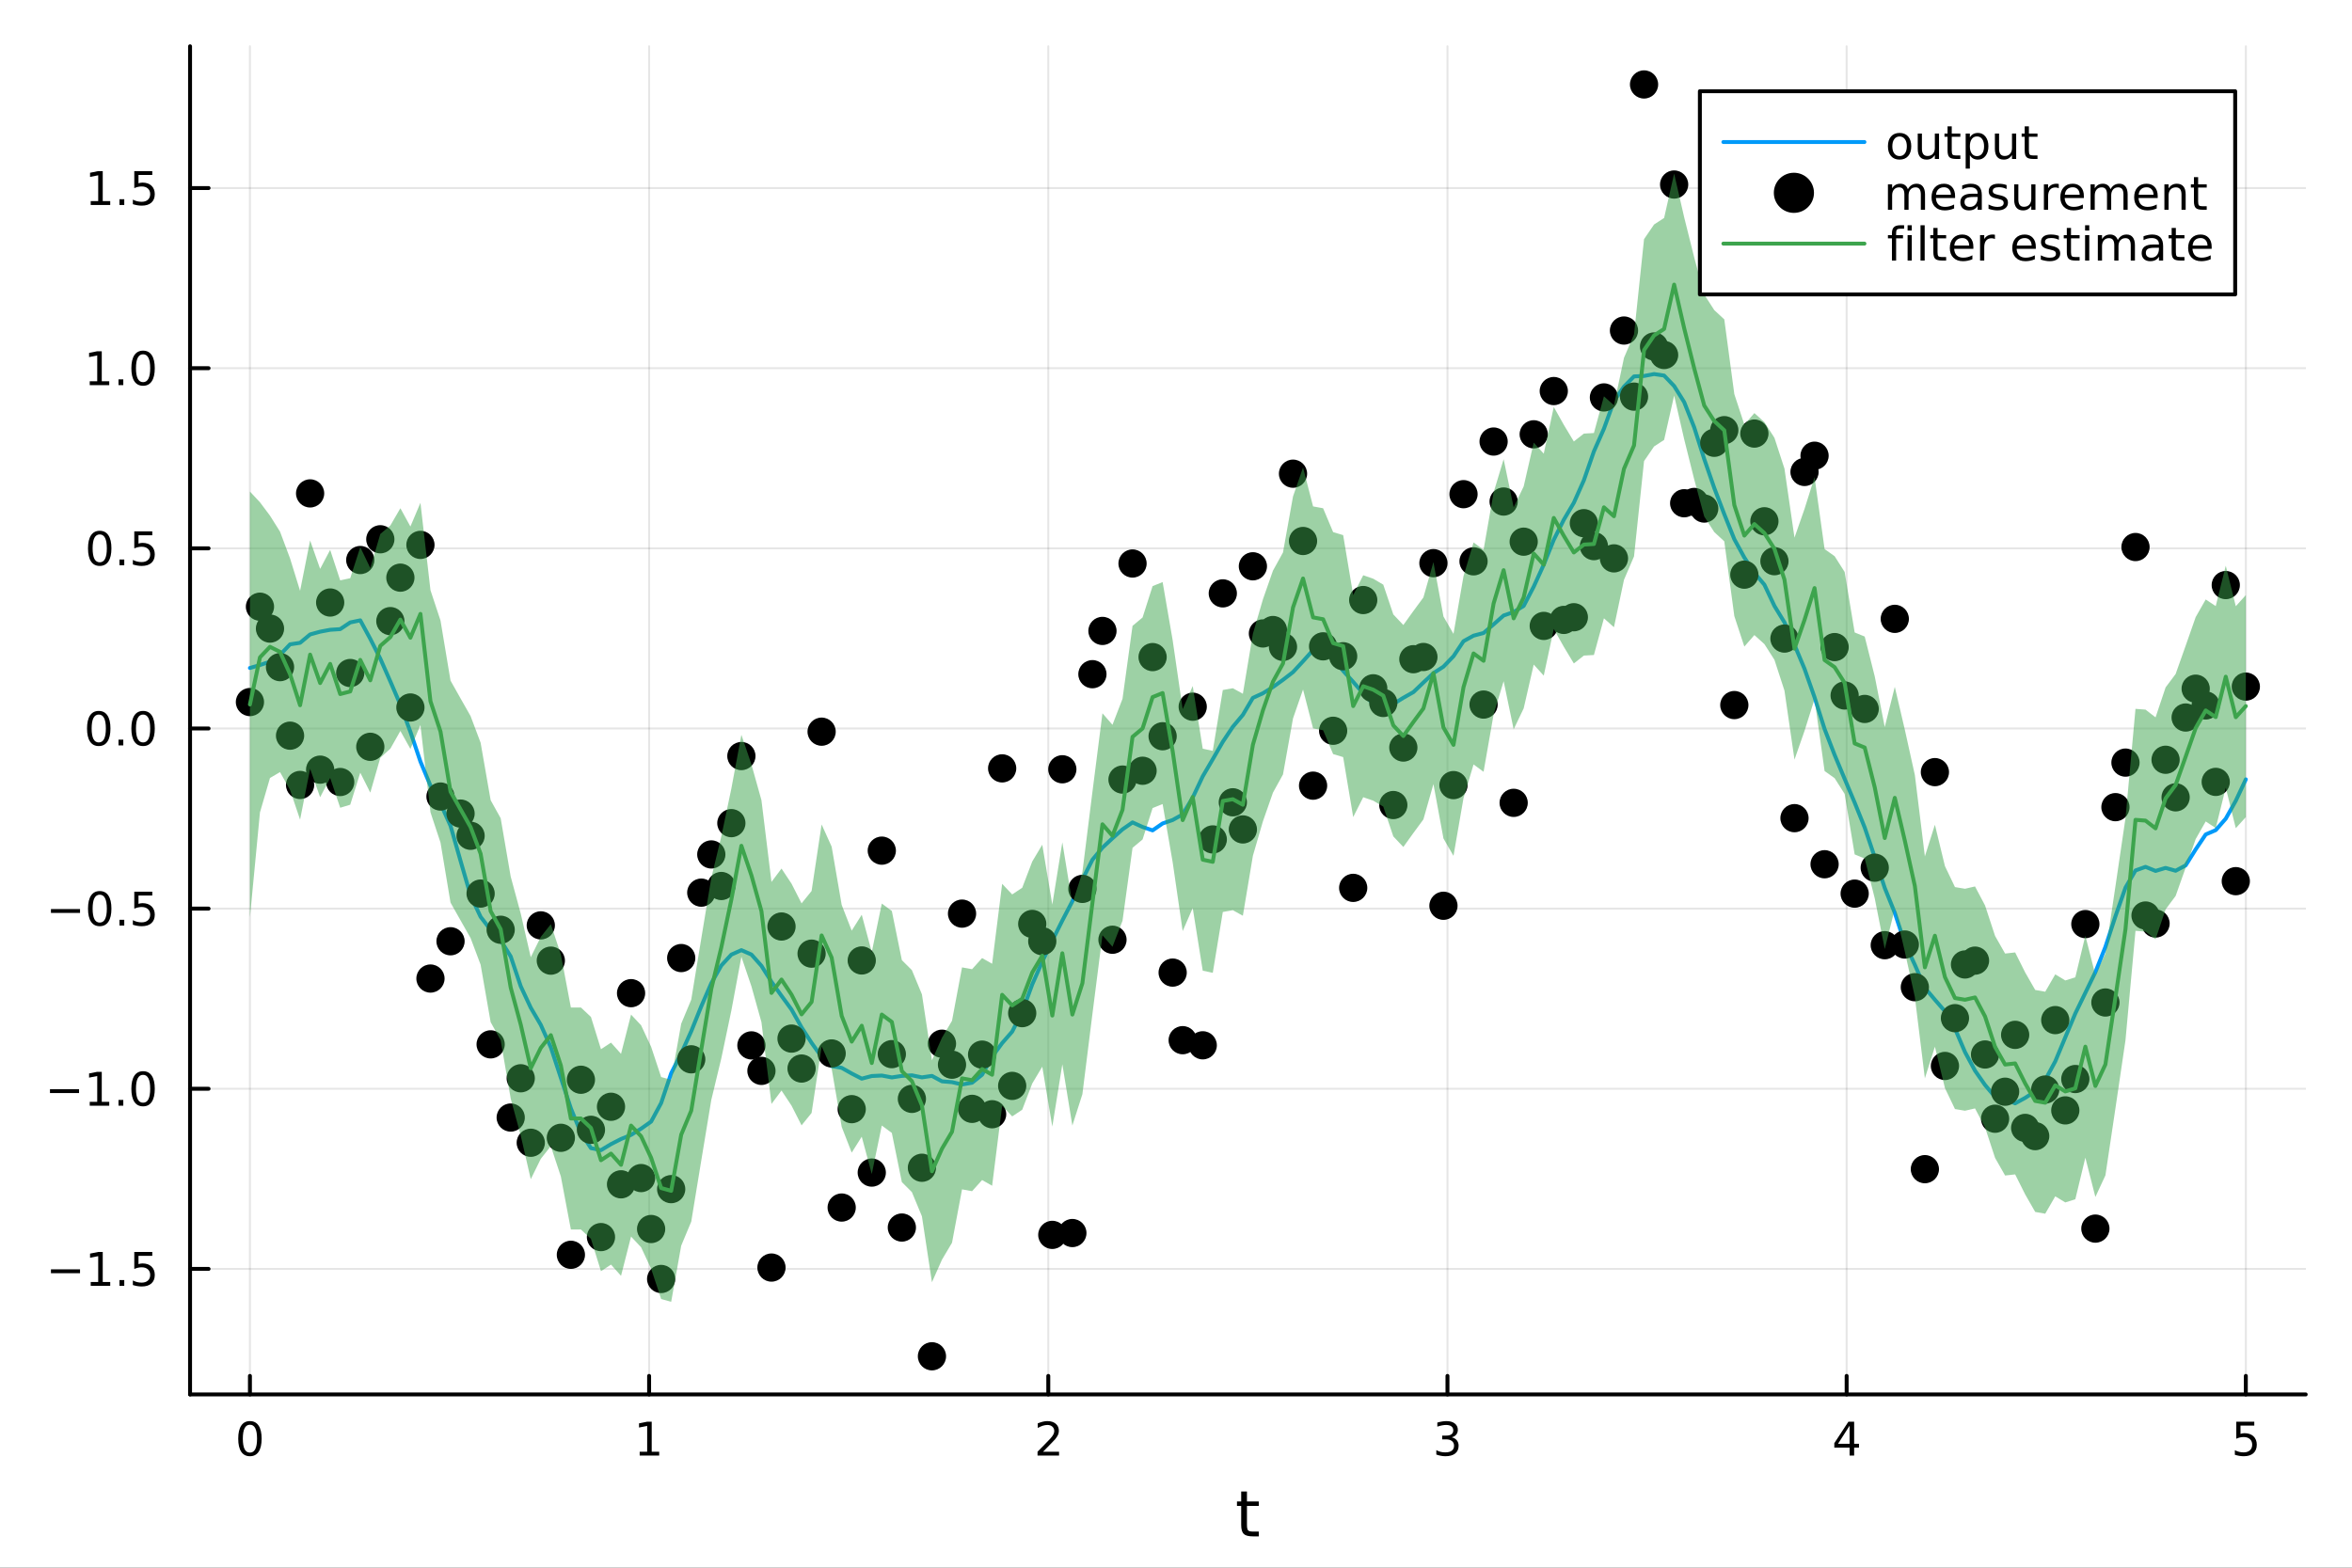 <?xml version="1.0" encoding="utf-8"?>
<svg xmlns="http://www.w3.org/2000/svg" xmlns:xlink="http://www.w3.org/1999/xlink" width="600" height="400" viewBox="0 0 2400 1600">
<rect x="0" y="0" width="2400" height="1600" fill="#333333" stroke="none"/>
<defs>
  <clipPath id="clip940">
    <rect x="0" y="0" width="2400" height="1600"/>
  </clipPath>
</defs>
<path clip-path="url(#clip940)" d="M0 1600 L2400 1600 L2400 0 L0 0  Z" fill="#ffffff" fill-rule="evenodd" fill-opacity="1"/>
<defs>
  <clipPath id="clip941">
    <rect x="480" y="0" width="1681" height="1600"/>
  </clipPath>
</defs>
<path clip-path="url(#clip940)" d="M193.936 1423.18 L2352.76 1423.18 L2352.76 47.244 L193.936 47.244  Z" fill="#ffffff" fill-rule="evenodd" fill-opacity="1"/>
<defs>
  <clipPath id="clip942">
    <rect x="193" y="47" width="2160" height="1377"/>
  </clipPath>
</defs>
<polyline clip-path="url(#clip942)" style="stroke:#000000; stroke-linecap:round; stroke-linejoin:round; stroke-width:2; stroke-opacity:0.1; fill:none" points="255.035,1423.18 255.035,47.244 "/>
<polyline clip-path="url(#clip942)" style="stroke:#000000; stroke-linecap:round; stroke-linejoin:round; stroke-width:2; stroke-opacity:0.1; fill:none" points="662.359,1423.18 662.359,47.244 "/>
<polyline clip-path="url(#clip942)" style="stroke:#000000; stroke-linecap:round; stroke-linejoin:round; stroke-width:2; stroke-opacity:0.1; fill:none" points="1069.68,1423.18 1069.68,47.244 "/>
<polyline clip-path="url(#clip942)" style="stroke:#000000; stroke-linecap:round; stroke-linejoin:round; stroke-width:2; stroke-opacity:0.1; fill:none" points="1477.01,1423.18 1477.01,47.244 "/>
<polyline clip-path="url(#clip942)" style="stroke:#000000; stroke-linecap:round; stroke-linejoin:round; stroke-width:2; stroke-opacity:0.1; fill:none" points="1884.33,1423.18 1884.33,47.244 "/>
<polyline clip-path="url(#clip942)" style="stroke:#000000; stroke-linecap:round; stroke-linejoin:round; stroke-width:2; stroke-opacity:0.1; fill:none" points="2291.66,1423.18 2291.66,47.244 "/>
<polyline clip-path="url(#clip940)" style="stroke:#000000; stroke-linecap:round; stroke-linejoin:round; stroke-width:4; stroke-opacity:1; fill:none" points="193.936,1423.18 2352.76,1423.18 "/>
<polyline clip-path="url(#clip940)" style="stroke:#000000; stroke-linecap:round; stroke-linejoin:round; stroke-width:4; stroke-opacity:1; fill:none" points="255.035,1423.18 255.035,1404.28 "/>
<polyline clip-path="url(#clip940)" style="stroke:#000000; stroke-linecap:round; stroke-linejoin:round; stroke-width:4; stroke-opacity:1; fill:none" points="662.359,1423.18 662.359,1404.28 "/>
<polyline clip-path="url(#clip940)" style="stroke:#000000; stroke-linecap:round; stroke-linejoin:round; stroke-width:4; stroke-opacity:1; fill:none" points="1069.68,1423.18 1069.68,1404.28 "/>
<polyline clip-path="url(#clip940)" style="stroke:#000000; stroke-linecap:round; stroke-linejoin:round; stroke-width:4; stroke-opacity:1; fill:none" points="1477.01,1423.18 1477.01,1404.28 "/>
<polyline clip-path="url(#clip940)" style="stroke:#000000; stroke-linecap:round; stroke-linejoin:round; stroke-width:4; stroke-opacity:1; fill:none" points="1884.33,1423.18 1884.33,1404.28 "/>
<polyline clip-path="url(#clip940)" style="stroke:#000000; stroke-linecap:round; stroke-linejoin:round; stroke-width:4; stroke-opacity:1; fill:none" points="2291.66,1423.18 2291.66,1404.28 "/>
<path clip-path="url(#clip940)" d="M255.035 1454.1 Q251.424 1454.1 249.595 1457.66 Q247.789 1461.2 247.789 1468.33 Q247.789 1475.44 249.595 1479.01 Q251.424 1482.55 255.035 1482.55 Q258.669 1482.55 260.474 1479.01 Q262.303 1475.44 262.303 1468.33 Q262.303 1461.2 260.474 1457.66 Q258.669 1454.1 255.035 1454.1 M255.035 1450.39 Q260.845 1450.39 263.9 1455 Q266.979 1459.58 266.979 1468.33 Q266.979 1477.06 263.9 1481.67 Q260.845 1486.25 255.035 1486.25 Q249.225 1486.25 246.146 1481.67 Q243.09 1477.06 243.09 1468.33 Q243.09 1459.58 246.146 1455 Q249.225 1450.39 255.035 1450.39 Z" fill="#000000" fill-rule="nonzero" fill-opacity="1" /><path clip-path="url(#clip940)" d="M652.741 1481.64 L660.38 1481.64 L660.38 1455.28 L652.07 1456.95 L652.07 1452.69 L660.334 1451.02 L665.01 1451.02 L665.01 1481.64 L672.648 1481.64 L672.648 1485.58 L652.741 1485.58 L652.741 1481.64 Z" fill="#000000" fill-rule="nonzero" fill-opacity="1" /><path clip-path="url(#clip940)" d="M1064.34 1481.64 L1080.66 1481.64 L1080.66 1485.58 L1058.71 1485.58 L1058.71 1481.64 Q1061.37 1478.89 1065.96 1474.26 Q1070.56 1469.61 1071.74 1468.27 Q1073.99 1465.74 1074.87 1464.01 Q1075.77 1462.25 1075.77 1460.56 Q1075.77 1457.8 1073.83 1456.07 Q1071.91 1454.33 1068.8 1454.33 Q1066.61 1454.33 1064.15 1455.09 Q1061.72 1455.86 1058.94 1457.41 L1058.94 1452.69 Q1061.77 1451.55 1064.22 1450.97 Q1066.67 1450.39 1068.71 1450.39 Q1074.08 1450.39 1077.28 1453.08 Q1080.47 1455.77 1080.47 1460.26 Q1080.47 1462.39 1079.66 1464.31 Q1078.87 1466.2 1076.77 1468.8 Q1076.19 1469.47 1073.09 1472.69 Q1069.98 1475.88 1064.34 1481.64 Z" fill="#000000" fill-rule="nonzero" fill-opacity="1" /><path clip-path="url(#clip940)" d="M1481.26 1466.95 Q1484.61 1467.66 1486.49 1469.93 Q1488.39 1472.2 1488.39 1475.53 Q1488.39 1480.65 1484.87 1483.45 Q1481.35 1486.25 1474.87 1486.25 Q1472.69 1486.25 1470.38 1485.81 Q1468.08 1485.39 1465.63 1484.54 L1465.63 1480.02 Q1467.58 1481.16 1469.89 1481.74 Q1472.2 1482.32 1474.73 1482.32 Q1479.13 1482.32 1481.42 1480.58 Q1483.73 1478.84 1483.73 1475.53 Q1483.73 1472.48 1481.58 1470.77 Q1479.45 1469.03 1475.63 1469.03 L1471.6 1469.03 L1471.6 1465.19 L1475.82 1465.19 Q1479.27 1465.19 1481.09 1463.82 Q1482.92 1462.43 1482.92 1459.84 Q1482.92 1457.18 1481.02 1455.77 Q1479.15 1454.33 1475.63 1454.33 Q1473.71 1454.33 1471.51 1454.75 Q1469.31 1455.16 1466.67 1456.04 L1466.67 1451.88 Q1469.33 1451.14 1471.65 1450.77 Q1473.99 1450.39 1476.05 1450.39 Q1481.37 1450.39 1484.47 1452.83 Q1487.58 1455.23 1487.58 1459.35 Q1487.58 1462.22 1485.93 1464.21 Q1484.29 1466.18 1481.26 1466.95 Z" fill="#000000" fill-rule="nonzero" fill-opacity="1" /><path clip-path="url(#clip940)" d="M1887.34 1455.09 L1875.54 1473.54 L1887.34 1473.54 L1887.34 1455.09 M1886.12 1451.02 L1891.99 1451.02 L1891.99 1473.54 L1896.93 1473.54 L1896.93 1477.43 L1891.99 1477.43 L1891.99 1485.58 L1887.34 1485.58 L1887.34 1477.43 L1871.74 1477.43 L1871.74 1472.92 L1886.12 1451.02 Z" fill="#000000" fill-rule="nonzero" fill-opacity="1" /><path clip-path="url(#clip940)" d="M2281.94 1451.02 L2300.29 1451.02 L2300.29 1454.96 L2286.22 1454.96 L2286.22 1463.43 Q2287.24 1463.08 2288.25 1462.92 Q2289.27 1462.73 2290.29 1462.73 Q2296.08 1462.73 2299.46 1465.9 Q2302.84 1469.08 2302.84 1474.49 Q2302.84 1480.07 2299.37 1483.17 Q2295.89 1486.25 2289.57 1486.25 Q2287.4 1486.25 2285.13 1485.88 Q2282.88 1485.51 2280.48 1484.77 L2280.48 1480.07 Q2282.56 1481.2 2284.78 1481.76 Q2287 1482.32 2289.48 1482.32 Q2293.49 1482.32 2295.82 1480.21 Q2298.16 1478.1 2298.16 1474.49 Q2298.16 1470.88 2295.82 1468.77 Q2293.49 1466.67 2289.48 1466.67 Q2287.61 1466.67 2285.73 1467.08 Q2283.88 1467.5 2281.94 1468.38 L2281.94 1451.02 Z" fill="#000000" fill-rule="nonzero" fill-opacity="1" /><path clip-path="url(#clip940)" d="M1272.41 1522.27 L1272.41 1532.4 L1284.47 1532.4 L1284.47 1536.95 L1272.41 1536.95 L1272.41 1556.3 Q1272.41 1560.66 1273.58 1561.9 Q1274.79 1563.14 1278.45 1563.14 L1284.47 1563.14 L1284.47 1568.04 L1278.45 1568.04 Q1271.67 1568.04 1269.1 1565.53 Q1266.52 1562.98 1266.52 1556.3 L1266.52 1536.95 L1262.22 1536.95 L1262.22 1532.4 L1266.52 1532.4 L1266.52 1522.27 L1272.41 1522.27 Z" fill="#000000" fill-rule="nonzero" fill-opacity="1" /><polyline clip-path="url(#clip942)" style="stroke:#000000; stroke-linecap:round; stroke-linejoin:round; stroke-width:2; stroke-opacity:0.1; fill:none" points="193.936,1295.05 2352.76,1295.05 "/>
<polyline clip-path="url(#clip942)" style="stroke:#000000; stroke-linecap:round; stroke-linejoin:round; stroke-width:2; stroke-opacity:0.1; fill:none" points="193.936,1111.2 2352.76,1111.2 "/>
<polyline clip-path="url(#clip942)" style="stroke:#000000; stroke-linecap:round; stroke-linejoin:round; stroke-width:2; stroke-opacity:0.1; fill:none" points="193.936,927.343 2352.76,927.343 "/>
<polyline clip-path="url(#clip942)" style="stroke:#000000; stroke-linecap:round; stroke-linejoin:round; stroke-width:2; stroke-opacity:0.1; fill:none" points="193.936,743.491 2352.76,743.491 "/>
<polyline clip-path="url(#clip942)" style="stroke:#000000; stroke-linecap:round; stroke-linejoin:round; stroke-width:2; stroke-opacity:0.1; fill:none" points="193.936,559.638 2352.76,559.638 "/>
<polyline clip-path="url(#clip942)" style="stroke:#000000; stroke-linecap:round; stroke-linejoin:round; stroke-width:2; stroke-opacity:0.1; fill:none" points="193.936,375.785 2352.76,375.785 "/>
<polyline clip-path="url(#clip942)" style="stroke:#000000; stroke-linecap:round; stroke-linejoin:round; stroke-width:2; stroke-opacity:0.1; fill:none" points="193.936,191.932 2352.76,191.932 "/>
<polyline clip-path="url(#clip940)" style="stroke:#000000; stroke-linecap:round; stroke-linejoin:round; stroke-width:4; stroke-opacity:1; fill:none" points="193.936,1423.18 193.936,47.244 "/>
<polyline clip-path="url(#clip940)" style="stroke:#000000; stroke-linecap:round; stroke-linejoin:round; stroke-width:4; stroke-opacity:1; fill:none" points="193.936,1295.05 212.834,1295.05 "/>
<polyline clip-path="url(#clip940)" style="stroke:#000000; stroke-linecap:round; stroke-linejoin:round; stroke-width:4; stroke-opacity:1; fill:none" points="193.936,1111.2 212.834,1111.2 "/>
<polyline clip-path="url(#clip940)" style="stroke:#000000; stroke-linecap:round; stroke-linejoin:round; stroke-width:4; stroke-opacity:1; fill:none" points="193.936,927.343 212.834,927.343 "/>
<polyline clip-path="url(#clip940)" style="stroke:#000000; stroke-linecap:round; stroke-linejoin:round; stroke-width:4; stroke-opacity:1; fill:none" points="193.936,743.491 212.834,743.491 "/>
<polyline clip-path="url(#clip940)" style="stroke:#000000; stroke-linecap:round; stroke-linejoin:round; stroke-width:4; stroke-opacity:1; fill:none" points="193.936,559.638 212.834,559.638 "/>
<polyline clip-path="url(#clip940)" style="stroke:#000000; stroke-linecap:round; stroke-linejoin:round; stroke-width:4; stroke-opacity:1; fill:none" points="193.936,375.785 212.834,375.785 "/>
<polyline clip-path="url(#clip940)" style="stroke:#000000; stroke-linecap:round; stroke-linejoin:round; stroke-width:4; stroke-opacity:1; fill:none" points="193.936,191.932 212.834,191.932 "/>
<path clip-path="url(#clip940)" d="M51.987 1295.5 L81.663 1295.5 L81.663 1299.44 L51.987 1299.44 L51.987 1295.5 Z" fill="#000000" fill-rule="nonzero" fill-opacity="1" /><path clip-path="url(#clip940)" d="M92.566 1308.39 L100.205 1308.39 L100.205 1282.03 L91.895 1283.69 L91.895 1279.44 L100.159 1277.77 L104.834 1277.77 L104.834 1308.39 L112.473 1308.39 L112.473 1312.33 L92.566 1312.33 L92.566 1308.39 Z" fill="#000000" fill-rule="nonzero" fill-opacity="1" /><path clip-path="url(#clip940)" d="M121.918 1306.45 L126.802 1306.45 L126.802 1312.33 L121.918 1312.33 L121.918 1306.45 Z" fill="#000000" fill-rule="nonzero" fill-opacity="1" /><path clip-path="url(#clip940)" d="M137.033 1277.77 L155.39 1277.77 L155.39 1281.7 L141.316 1281.7 L141.316 1290.18 Q142.334 1289.83 143.353 1289.67 Q144.371 1289.48 145.39 1289.48 Q151.177 1289.48 154.556 1292.65 Q157.936 1295.82 157.936 1301.24 Q157.936 1306.82 154.464 1309.92 Q150.992 1313 144.672 1313 Q142.496 1313 140.228 1312.63 Q137.982 1312.26 135.575 1311.52 L135.575 1306.82 Q137.658 1307.95 139.881 1308.51 Q142.103 1309.06 144.58 1309.06 Q148.584 1309.06 150.922 1306.96 Q153.26 1304.85 153.26 1301.24 Q153.26 1297.63 150.922 1295.52 Q148.584 1293.42 144.58 1293.42 Q142.705 1293.42 140.83 1293.83 Q138.978 1294.25 137.033 1295.13 L137.033 1277.77 Z" fill="#000000" fill-rule="nonzero" fill-opacity="1" /><path clip-path="url(#clip940)" d="M50.992 1111.65 L80.668 1111.65 L80.668 1115.58 L50.992 1115.58 L50.992 1111.65 Z" fill="#000000" fill-rule="nonzero" fill-opacity="1" /><path clip-path="url(#clip940)" d="M91.571 1124.54 L99.21 1124.54 L99.21 1098.18 L90.899 1099.84 L90.899 1095.58 L99.163 1093.92 L103.839 1093.92 L103.839 1124.54 L111.478 1124.54 L111.478 1128.48 L91.571 1128.48 L91.571 1124.54 Z" fill="#000000" fill-rule="nonzero" fill-opacity="1" /><path clip-path="url(#clip940)" d="M120.922 1122.6 L125.807 1122.6 L125.807 1128.48 L120.922 1128.48 L120.922 1122.6 Z" fill="#000000" fill-rule="nonzero" fill-opacity="1" /><path clip-path="url(#clip940)" d="M145.992 1096.99 Q142.381 1096.99 140.552 1100.56 Q138.746 1104.1 138.746 1111.23 Q138.746 1118.34 140.552 1121.9 Q142.381 1125.44 145.992 1125.44 Q149.626 1125.44 151.431 1121.9 Q153.26 1118.34 153.26 1111.23 Q153.26 1104.1 151.431 1100.56 Q149.626 1096.99 145.992 1096.99 M145.992 1093.29 Q151.802 1093.29 154.857 1097.9 Q157.936 1102.48 157.936 1111.23 Q157.936 1119.96 154.857 1124.56 Q151.802 1129.15 145.992 1129.15 Q140.181 1129.15 137.103 1124.56 Q134.047 1119.96 134.047 1111.23 Q134.047 1102.48 137.103 1097.9 Q140.181 1093.29 145.992 1093.29 Z" fill="#000000" fill-rule="nonzero" fill-opacity="1" /><path clip-path="url(#clip940)" d="M51.987 927.795 L81.663 927.795 L81.663 931.73 L51.987 931.73 L51.987 927.795 Z" fill="#000000" fill-rule="nonzero" fill-opacity="1" /><path clip-path="url(#clip940)" d="M101.756 913.142 Q98.145 913.142 96.316 916.707 Q94.51 920.248 94.51 927.378 Q94.51 934.484 96.316 938.049 Q98.145 941.591 101.756 941.591 Q105.39 941.591 107.196 938.049 Q109.024 934.484 109.024 927.378 Q109.024 920.248 107.196 916.707 Q105.39 913.142 101.756 913.142 M101.756 909.438 Q107.566 909.438 110.621 914.045 Q113.7 918.628 113.7 927.378 Q113.7 936.105 110.621 940.711 Q107.566 945.295 101.756 945.295 Q95.946 945.295 92.867 940.711 Q89.811 936.105 89.811 927.378 Q89.811 918.628 92.867 914.045 Q95.946 909.438 101.756 909.438 Z" fill="#000000" fill-rule="nonzero" fill-opacity="1" /><path clip-path="url(#clip940)" d="M121.918 938.744 L126.802 938.744 L126.802 944.623 L121.918 944.623 L121.918 938.744 Z" fill="#000000" fill-rule="nonzero" fill-opacity="1" /><path clip-path="url(#clip940)" d="M137.033 910.063 L155.39 910.063 L155.39 913.998 L141.316 913.998 L141.316 922.471 Q142.334 922.123 143.353 921.961 Q144.371 921.776 145.39 921.776 Q151.177 921.776 154.556 924.947 Q157.936 928.119 157.936 933.535 Q157.936 939.114 154.464 942.216 Q150.992 945.295 144.672 945.295 Q142.496 945.295 140.228 944.924 Q137.982 944.554 135.575 943.813 L135.575 939.114 Q137.658 940.248 139.881 940.804 Q142.103 941.359 144.58 941.359 Q148.584 941.359 150.922 939.253 Q153.26 937.146 153.26 933.535 Q153.26 929.924 150.922 927.818 Q148.584 925.711 144.58 925.711 Q142.705 925.711 140.83 926.128 Q138.978 926.545 137.033 927.424 L137.033 910.063 Z" fill="#000000" fill-rule="nonzero" fill-opacity="1" /><path clip-path="url(#clip940)" d="M100.76 729.289 Q97.149 729.289 95.321 732.854 Q93.515 736.396 93.515 743.525 Q93.515 750.632 95.321 754.196 Q97.149 757.738 100.76 757.738 Q104.395 757.738 106.2 754.196 Q108.029 750.632 108.029 743.525 Q108.029 736.396 106.2 732.854 Q104.395 729.289 100.76 729.289 M100.76 725.586 Q106.571 725.586 109.626 730.192 Q112.705 734.775 112.705 743.525 Q112.705 752.252 109.626 756.858 Q106.571 761.442 100.76 761.442 Q94.95 761.442 91.871 756.858 Q88.816 752.252 88.816 743.525 Q88.816 734.775 91.871 730.192 Q94.95 725.586 100.76 725.586 Z" fill="#000000" fill-rule="nonzero" fill-opacity="1" /><path clip-path="url(#clip940)" d="M120.922 754.891 L125.807 754.891 L125.807 760.771 L120.922 760.771 L120.922 754.891 Z" fill="#000000" fill-rule="nonzero" fill-opacity="1" /><path clip-path="url(#clip940)" d="M145.992 729.289 Q142.381 729.289 140.552 732.854 Q138.746 736.396 138.746 743.525 Q138.746 750.632 140.552 754.196 Q142.381 757.738 145.992 757.738 Q149.626 757.738 151.431 754.196 Q153.26 750.632 153.26 743.525 Q153.26 736.396 151.431 732.854 Q149.626 729.289 145.992 729.289 M145.992 725.586 Q151.802 725.586 154.857 730.192 Q157.936 734.775 157.936 743.525 Q157.936 752.252 154.857 756.858 Q151.802 761.442 145.992 761.442 Q140.181 761.442 137.103 756.858 Q134.047 752.252 134.047 743.525 Q134.047 734.775 137.103 730.192 Q140.181 725.586 145.992 725.586 Z" fill="#000000" fill-rule="nonzero" fill-opacity="1" /><path clip-path="url(#clip940)" d="M101.756 545.436 Q98.145 545.436 96.316 549.001 Q94.51 552.543 94.51 559.672 Q94.51 566.779 96.316 570.344 Q98.145 573.885 101.756 573.885 Q105.39 573.885 107.196 570.344 Q109.024 566.779 109.024 559.672 Q109.024 552.543 107.196 549.001 Q105.39 545.436 101.756 545.436 M101.756 541.733 Q107.566 541.733 110.621 546.339 Q113.7 550.923 113.7 559.672 Q113.7 568.399 110.621 573.006 Q107.566 577.589 101.756 577.589 Q95.946 577.589 92.867 573.006 Q89.811 568.399 89.811 559.672 Q89.811 550.923 92.867 546.339 Q95.946 541.733 101.756 541.733 Z" fill="#000000" fill-rule="nonzero" fill-opacity="1" /><path clip-path="url(#clip940)" d="M121.918 571.038 L126.802 571.038 L126.802 576.918 L121.918 576.918 L121.918 571.038 Z" fill="#000000" fill-rule="nonzero" fill-opacity="1" /><path clip-path="url(#clip940)" d="M137.033 542.358 L155.39 542.358 L155.39 546.293 L141.316 546.293 L141.316 554.765 Q142.334 554.418 143.353 554.256 Q144.371 554.071 145.39 554.071 Q151.177 554.071 154.556 557.242 Q157.936 560.413 157.936 565.83 Q157.936 571.409 154.464 574.51 Q150.992 577.589 144.672 577.589 Q142.496 577.589 140.228 577.219 Q137.982 576.848 135.575 576.108 L135.575 571.409 Q137.658 572.543 139.881 573.098 Q142.103 573.654 144.58 573.654 Q148.584 573.654 150.922 571.547 Q153.26 569.441 153.26 565.83 Q153.26 562.219 150.922 560.112 Q148.584 558.006 144.58 558.006 Q142.705 558.006 140.83 558.422 Q138.978 558.839 137.033 559.719 L137.033 542.358 Z" fill="#000000" fill-rule="nonzero" fill-opacity="1" /><path clip-path="url(#clip940)" d="M91.571 389.13 L99.21 389.13 L99.21 362.764 L90.899 364.431 L90.899 360.172 L99.163 358.505 L103.839 358.505 L103.839 389.13 L111.478 389.13 L111.478 393.065 L91.571 393.065 L91.571 389.13 Z" fill="#000000" fill-rule="nonzero" fill-opacity="1" /><path clip-path="url(#clip940)" d="M120.922 387.185 L125.807 387.185 L125.807 393.065 L120.922 393.065 L120.922 387.185 Z" fill="#000000" fill-rule="nonzero" fill-opacity="1" /><path clip-path="url(#clip940)" d="M145.992 361.584 Q142.381 361.584 140.552 365.148 Q138.746 368.69 138.746 375.82 Q138.746 382.926 140.552 386.491 Q142.381 390.033 145.992 390.033 Q149.626 390.033 151.431 386.491 Q153.26 382.926 153.26 375.82 Q153.26 368.69 151.431 365.148 Q149.626 361.584 145.992 361.584 M145.992 357.88 Q151.802 357.88 154.857 362.486 Q157.936 367.07 157.936 375.82 Q157.936 384.546 154.857 389.153 Q151.802 393.736 145.992 393.736 Q140.181 393.736 137.103 389.153 Q134.047 384.546 134.047 375.82 Q134.047 367.07 137.103 362.486 Q140.181 357.88 145.992 357.88 Z" fill="#000000" fill-rule="nonzero" fill-opacity="1" /><path clip-path="url(#clip940)" d="M92.566 205.277 L100.205 205.277 L100.205 178.911 L91.895 180.578 L91.895 176.319 L100.159 174.652 L104.834 174.652 L104.834 205.277 L112.473 205.277 L112.473 209.212 L92.566 209.212 L92.566 205.277 Z" fill="#000000" fill-rule="nonzero" fill-opacity="1" /><path clip-path="url(#clip940)" d="M121.918 203.333 L126.802 203.333 L126.802 209.212 L121.918 209.212 L121.918 203.333 Z" fill="#000000" fill-rule="nonzero" fill-opacity="1" /><path clip-path="url(#clip940)" d="M137.033 174.652 L155.39 174.652 L155.39 178.587 L141.316 178.587 L141.316 187.06 Q142.334 186.712 143.353 186.55 Q144.371 186.365 145.39 186.365 Q151.177 186.365 154.556 189.536 Q157.936 192.708 157.936 198.124 Q157.936 203.703 154.464 206.805 Q150.992 209.883 144.672 209.883 Q142.496 209.883 140.228 209.513 Q137.982 209.143 135.575 208.402 L135.575 203.703 Q137.658 204.837 139.881 205.393 Q142.103 205.948 144.58 205.948 Q148.584 205.948 150.922 203.842 Q153.26 201.735 153.26 198.124 Q153.26 194.513 150.922 192.407 Q148.584 190.3 144.58 190.3 Q142.705 190.3 140.83 190.717 Q138.978 191.134 137.033 192.013 L137.033 174.652 Z" fill="#000000" fill-rule="nonzero" fill-opacity="1" /><polyline clip-path="url(#clip942)" style="stroke:#009af9; stroke-linecap:round; stroke-linejoin:round; stroke-width:4; stroke-opacity:1; fill:none" points="255.035,681.738 265.269,678.732 275.503,675.294 285.738,668.392 295.972,657.614 306.206,656.061 316.44,647.52 326.675,644.697 336.909,642.767 347.143,642.1 357.378,635.265 367.612,633.132 377.846,652.031 388.08,672.277 398.315,695.476 408.549,719.264 418.783,746.902 429.018,777.285 439.252,801.859 449.486,820.087 459.72,842.815 469.955,878.654 480.189,913.981 490.423,935.74 500.657,949.03 510.892,959.729 521.126,976.155 531.36,1006.6 541.595,1028.49 551.829,1046 562.063,1068.88 572.297,1100.08 582.532,1131.27 592.766,1156.22 603,1171.78 613.235,1173.89 623.469,1167.71 633.703,1162.49 643.937,1158.29 654.172,1151.94 664.406,1144.72 674.64,1125.77 684.875,1095.39 695.109,1075.21 705.343,1052.52 715.577,1027.09 725.812,1003.48 736.046,985.379 746.28,974.287 756.515,969.738 766.749,974.2 776.983,985.725 787.217,1002.04 797.452,1016.38 807.686,1030.35 817.92,1048.55 828.155,1064.39 838.389,1078.66 848.623,1088.06 858.857,1089.86 869.092,1095.64 879.326,1100.89 889.56,1098.21 899.795,1097.71 910.029,1099.63 920.263,1098.08 930.497,1097.49 940.732,1099.57 950.966,1098.08 961.2,1103.62 971.435,1104.46 981.669,1106.84 991.903,1105.07 1002.14,1096.88 1012.37,1078.52 1022.61,1064.58 1032.84,1052.89 1043.07,1032.72 1053.31,1004.67 1063.54,981.477 1073.78,960.033 1084.01,939.524 1094.25,919.842 1104.48,897.808 1114.71,877.49 1124.95,865.102 1135.18,855.54 1145.42,846.458 1155.65,839.348 1165.89,844.007 1176.12,847.491 1186.35,840.424 1196.59,836.914 1206.82,831.189 1217.06,814.012 1227.29,792.341 1237.53,774.845 1247.76,757.087 1257.99,741.764 1268.23,729.587 1278.46,712.239 1288.7,707.559 1298.93,701.218 1309.17,693.853 1319.4,685.963 1329.63,674.89 1339.87,663.446 1350.1,661.613 1360.34,671.488 1370.57,684.696 1380.81,695.946 1391.04,707.772 1401.27,718.55 1411.51,721.109 1421.74,718.543 1431.98,712.171 1442.21,706.401 1452.45,696.624 1462.68,687.026 1472.91,680.423 1483.15,669.78 1493.38,654.422 1503.62,648.765 1513.85,646.053 1524.09,637.239 1534.32,628.188 1544.55,624.652 1554.79,618.392 1565.02,598.74 1575.26,576.294 1585.49,550.896 1595.73,530.439 1605.96,513.143 1616.19,490.173 1626.43,460.694 1636.66,437.567 1646.9,409.349 1657.13,394.601 1667.37,384.163 1677.6,383.707 1687.83,381.762 1698.07,383.301 1708.3,393.976 1718.54,410.379 1728.77,436.15 1739.01,468.487 1749.24,498.035 1759.47,524.794 1769.71,550.33 1779.94,569.053 1790.18,584.586 1800.41,596.768 1810.65,618.447 1820.88,635.196 1831.11,658.151 1841.35,682.596 1851.58,711.667 1861.82,744.023 1872.05,770.456 1882.29,794.933 1892.52,819.181 1902.75,844.553 1912.99,874.837 1923.22,906.254 1933.46,931.633 1943.69,962.749 1953.93,984.7 1964.16,1008.15 1974.39,1020.34 1984.63,1032.1 1994.86,1049.81 2005.1,1073.73 2015.33,1092.74 2025.57,1107.38 2035.8,1119.55 2046.03,1121.81 2056.27,1126.09 2066.5,1120.52 2076.74,1113.8 2086.97,1102.19 2097.21,1083.25 2107.44,1058.71 2117.67,1034.35 2127.91,1013.27 2138.14,992.179 2148.38,966.425 2158.61,935.195 2168.85,905.948 2179.08,888.392 2189.31,884.72 2199.55,888.871 2209.78,885.798 2220.02,888.701 2230.25,883.245 2240.49,866.907 2250.72,851.654 2260.95,847.251 2271.19,835.532 2281.42,817.247 2291.66,795.44 "/>
<circle clip-path="url(#clip942)" cx="255.035" cy="716.534" r="14.4" fill="#000000" fill-rule="evenodd" fill-opacity="1" stroke="none"/>
<circle clip-path="url(#clip942)" cx="265.269" cy="619.206" r="14.4" fill="#000000" fill-rule="evenodd" fill-opacity="1" stroke="none"/>
<circle clip-path="url(#clip942)" cx="275.503" cy="641.544" r="14.4" fill="#000000" fill-rule="evenodd" fill-opacity="1" stroke="none"/>
<circle clip-path="url(#clip942)" cx="285.738" cy="680.897" r="14.4" fill="#000000" fill-rule="evenodd" fill-opacity="1" stroke="none"/>
<circle clip-path="url(#clip942)" cx="295.972" cy="750.841" r="14.4" fill="#000000" fill-rule="evenodd" fill-opacity="1" stroke="none"/>
<circle clip-path="url(#clip942)" cx="306.206" cy="801.142" r="14.4" fill="#000000" fill-rule="evenodd" fill-opacity="1" stroke="none"/>
<circle clip-path="url(#clip942)" cx="316.44" cy="503.567" r="14.4" fill="#000000" fill-rule="evenodd" fill-opacity="1" stroke="none"/>
<circle clip-path="url(#clip942)" cx="326.675" cy="785.506" r="14.4" fill="#000000" fill-rule="evenodd" fill-opacity="1" stroke="none"/>
<circle clip-path="url(#clip942)" cx="336.909" cy="614.934" r="14.4" fill="#000000" fill-rule="evenodd" fill-opacity="1" stroke="none"/>
<circle clip-path="url(#clip942)" cx="347.143" cy="798.138" r="14.4" fill="#000000" fill-rule="evenodd" fill-opacity="1" stroke="none"/>
<circle clip-path="url(#clip942)" cx="357.378" cy="686.895" r="14.4" fill="#000000" fill-rule="evenodd" fill-opacity="1" stroke="none"/>
<circle clip-path="url(#clip942)" cx="367.612" cy="571.584" r="14.4" fill="#000000" fill-rule="evenodd" fill-opacity="1" stroke="none"/>
<circle clip-path="url(#clip942)" cx="377.846" cy="762.193" r="14.4" fill="#000000" fill-rule="evenodd" fill-opacity="1" stroke="none"/>
<circle clip-path="url(#clip942)" cx="388.08" cy="550.386" r="14.4" fill="#000000" fill-rule="evenodd" fill-opacity="1" stroke="none"/>
<circle clip-path="url(#clip942)" cx="398.315" cy="633.924" r="14.4" fill="#000000" fill-rule="evenodd" fill-opacity="1" stroke="none"/>
<circle clip-path="url(#clip942)" cx="408.549" cy="589.562" r="14.4" fill="#000000" fill-rule="evenodd" fill-opacity="1" stroke="none"/>
<circle clip-path="url(#clip942)" cx="418.783" cy="722.073" r="14.4" fill="#000000" fill-rule="evenodd" fill-opacity="1" stroke="none"/>
<circle clip-path="url(#clip942)" cx="429.018" cy="556.122" r="14.4" fill="#000000" fill-rule="evenodd" fill-opacity="1" stroke="none"/>
<circle clip-path="url(#clip942)" cx="439.252" cy="998.719" r="14.4" fill="#000000" fill-rule="evenodd" fill-opacity="1" stroke="none"/>
<circle clip-path="url(#clip942)" cx="449.486" cy="812.952" r="14.4" fill="#000000" fill-rule="evenodd" fill-opacity="1" stroke="none"/>
<circle clip-path="url(#clip942)" cx="459.72" cy="960.659" r="14.4" fill="#000000" fill-rule="evenodd" fill-opacity="1" stroke="none"/>
<circle clip-path="url(#clip942)" cx="469.955" cy="830.347" r="14.4" fill="#000000" fill-rule="evenodd" fill-opacity="1" stroke="none"/>
<circle clip-path="url(#clip942)" cx="480.189" cy="853.008" r="14.4" fill="#000000" fill-rule="evenodd" fill-opacity="1" stroke="none"/>
<circle clip-path="url(#clip942)" cx="490.423" cy="911.998" r="14.4" fill="#000000" fill-rule="evenodd" fill-opacity="1" stroke="none"/>
<circle clip-path="url(#clip942)" cx="500.657" cy="1065.89" r="14.4" fill="#000000" fill-rule="evenodd" fill-opacity="1" stroke="none"/>
<circle clip-path="url(#clip942)" cx="510.892" cy="948.931" r="14.4" fill="#000000" fill-rule="evenodd" fill-opacity="1" stroke="none"/>
<circle clip-path="url(#clip942)" cx="521.126" cy="1140.58" r="14.4" fill="#000000" fill-rule="evenodd" fill-opacity="1" stroke="none"/>
<circle clip-path="url(#clip942)" cx="531.36" cy="1100.5" r="14.4" fill="#000000" fill-rule="evenodd" fill-opacity="1" stroke="none"/>
<circle clip-path="url(#clip942)" cx="541.595" cy="1166.31" r="14.4" fill="#000000" fill-rule="evenodd" fill-opacity="1" stroke="none"/>
<circle clip-path="url(#clip942)" cx="551.829" cy="944.445" r="14.4" fill="#000000" fill-rule="evenodd" fill-opacity="1" stroke="none"/>
<circle clip-path="url(#clip942)" cx="562.063" cy="980.449" r="14.4" fill="#000000" fill-rule="evenodd" fill-opacity="1" stroke="none"/>
<circle clip-path="url(#clip942)" cx="572.297" cy="1161.25" r="14.4" fill="#000000" fill-rule="evenodd" fill-opacity="1" stroke="none"/>
<circle clip-path="url(#clip942)" cx="582.532" cy="1280.66" r="14.4" fill="#000000" fill-rule="evenodd" fill-opacity="1" stroke="none"/>
<circle clip-path="url(#clip942)" cx="592.766" cy="1102" r="14.4" fill="#000000" fill-rule="evenodd" fill-opacity="1" stroke="none"/>
<circle clip-path="url(#clip942)" cx="603" cy="1153.1" r="14.4" fill="#000000" fill-rule="evenodd" fill-opacity="1" stroke="none"/>
<circle clip-path="url(#clip942)" cx="613.235" cy="1262.59" r="14.4" fill="#000000" fill-rule="evenodd" fill-opacity="1" stroke="none"/>
<circle clip-path="url(#clip942)" cx="623.469" cy="1129.57" r="14.4" fill="#000000" fill-rule="evenodd" fill-opacity="1" stroke="none"/>
<circle clip-path="url(#clip942)" cx="633.703" cy="1208.73" r="14.4" fill="#000000" fill-rule="evenodd" fill-opacity="1" stroke="none"/>
<circle clip-path="url(#clip942)" cx="643.937" cy="1013.64" r="14.4" fill="#000000" fill-rule="evenodd" fill-opacity="1" stroke="none"/>
<circle clip-path="url(#clip942)" cx="654.172" cy="1202.36" r="14.4" fill="#000000" fill-rule="evenodd" fill-opacity="1" stroke="none"/>
<circle clip-path="url(#clip942)" cx="664.406" cy="1254.34" r="14.4" fill="#000000" fill-rule="evenodd" fill-opacity="1" stroke="none"/>
<circle clip-path="url(#clip942)" cx="674.64" cy="1305.34" r="14.4" fill="#000000" fill-rule="evenodd" fill-opacity="1" stroke="none"/>
<circle clip-path="url(#clip942)" cx="684.875" cy="1213.65" r="14.4" fill="#000000" fill-rule="evenodd" fill-opacity="1" stroke="none"/>
<circle clip-path="url(#clip942)" cx="695.109" cy="977.808" r="14.4" fill="#000000" fill-rule="evenodd" fill-opacity="1" stroke="none"/>
<circle clip-path="url(#clip942)" cx="705.343" cy="1081.15" r="14.4" fill="#000000" fill-rule="evenodd" fill-opacity="1" stroke="none"/>
<circle clip-path="url(#clip942)" cx="715.577" cy="911.037" r="14.4" fill="#000000" fill-rule="evenodd" fill-opacity="1" stroke="none"/>
<circle clip-path="url(#clip942)" cx="725.812" cy="872.05" r="14.4" fill="#000000" fill-rule="evenodd" fill-opacity="1" stroke="none"/>
<circle clip-path="url(#clip942)" cx="736.046" cy="904.259" r="14.4" fill="#000000" fill-rule="evenodd" fill-opacity="1" stroke="none"/>
<circle clip-path="url(#clip942)" cx="746.28" cy="840.111" r="14.4" fill="#000000" fill-rule="evenodd" fill-opacity="1" stroke="none"/>
<circle clip-path="url(#clip942)" cx="756.515" cy="771.64" r="14.4" fill="#000000" fill-rule="evenodd" fill-opacity="1" stroke="none"/>
<circle clip-path="url(#clip942)" cx="766.749" cy="1066.94" r="14.4" fill="#000000" fill-rule="evenodd" fill-opacity="1" stroke="none"/>
<circle clip-path="url(#clip942)" cx="776.983" cy="1092.95" r="14.4" fill="#000000" fill-rule="evenodd" fill-opacity="1" stroke="none"/>
<circle clip-path="url(#clip942)" cx="787.217" cy="1293.69" r="14.4" fill="#000000" fill-rule="evenodd" fill-opacity="1" stroke="none"/>
<circle clip-path="url(#clip942)" cx="797.452" cy="945.613" r="14.4" fill="#000000" fill-rule="evenodd" fill-opacity="1" stroke="none"/>
<circle clip-path="url(#clip942)" cx="807.686" cy="1060" r="14.4" fill="#000000" fill-rule="evenodd" fill-opacity="1" stroke="none"/>
<circle clip-path="url(#clip942)" cx="817.92" cy="1090.56" r="14.4" fill="#000000" fill-rule="evenodd" fill-opacity="1" stroke="none"/>
<circle clip-path="url(#clip942)" cx="828.155" cy="973.305" r="14.4" fill="#000000" fill-rule="evenodd" fill-opacity="1" stroke="none"/>
<circle clip-path="url(#clip942)" cx="838.389" cy="746.757" r="14.4" fill="#000000" fill-rule="evenodd" fill-opacity="1" stroke="none"/>
<circle clip-path="url(#clip942)" cx="848.623" cy="1075.16" r="14.4" fill="#000000" fill-rule="evenodd" fill-opacity="1" stroke="none"/>
<circle clip-path="url(#clip942)" cx="858.857" cy="1232.43" r="14.4" fill="#000000" fill-rule="evenodd" fill-opacity="1" stroke="none"/>
<circle clip-path="url(#clip942)" cx="869.092" cy="1132.02" r="14.4" fill="#000000" fill-rule="evenodd" fill-opacity="1" stroke="none"/>
<circle clip-path="url(#clip942)" cx="879.326" cy="980.259" r="14.4" fill="#000000" fill-rule="evenodd" fill-opacity="1" stroke="none"/>
<circle clip-path="url(#clip942)" cx="889.56" cy="1196.75" r="14.4" fill="#000000" fill-rule="evenodd" fill-opacity="1" stroke="none"/>
<circle clip-path="url(#clip942)" cx="899.795" cy="868.182" r="14.4" fill="#000000" fill-rule="evenodd" fill-opacity="1" stroke="none"/>
<circle clip-path="url(#clip942)" cx="910.029" cy="1075.87" r="14.4" fill="#000000" fill-rule="evenodd" fill-opacity="1" stroke="none"/>
<circle clip-path="url(#clip942)" cx="920.263" cy="1252.84" r="14.4" fill="#000000" fill-rule="evenodd" fill-opacity="1" stroke="none"/>
<circle clip-path="url(#clip942)" cx="930.497" cy="1121.52" r="14.4" fill="#000000" fill-rule="evenodd" fill-opacity="1" stroke="none"/>
<circle clip-path="url(#clip942)" cx="940.732" cy="1191.82" r="14.4" fill="#000000" fill-rule="evenodd" fill-opacity="1" stroke="none"/>
<circle clip-path="url(#clip942)" cx="950.966" cy="1384.24" r="14.4" fill="#000000" fill-rule="evenodd" fill-opacity="1" stroke="none"/>
<circle clip-path="url(#clip942)" cx="961.2" cy="1065.23" r="14.4" fill="#000000" fill-rule="evenodd" fill-opacity="1" stroke="none"/>
<circle clip-path="url(#clip942)" cx="971.435" cy="1086.66" r="14.4" fill="#000000" fill-rule="evenodd" fill-opacity="1" stroke="none"/>
<circle clip-path="url(#clip942)" cx="981.669" cy="932.457" r="14.4" fill="#000000" fill-rule="evenodd" fill-opacity="1" stroke="none"/>
<circle clip-path="url(#clip942)" cx="991.903" cy="1131.71" r="14.4" fill="#000000" fill-rule="evenodd" fill-opacity="1" stroke="none"/>
<circle clip-path="url(#clip942)" cx="1002.14" cy="1076.36" r="14.4" fill="#000000" fill-rule="evenodd" fill-opacity="1" stroke="none"/>
<circle clip-path="url(#clip942)" cx="1012.37" cy="1137.21" r="14.4" fill="#000000" fill-rule="evenodd" fill-opacity="1" stroke="none"/>
<circle clip-path="url(#clip942)" cx="1022.61" cy="784.209" r="14.4" fill="#000000" fill-rule="evenodd" fill-opacity="1" stroke="none"/>
<circle clip-path="url(#clip942)" cx="1032.84" cy="1108.27" r="14.4" fill="#000000" fill-rule="evenodd" fill-opacity="1" stroke="none"/>
<circle clip-path="url(#clip942)" cx="1043.07" cy="1034.03" r="14.4" fill="#000000" fill-rule="evenodd" fill-opacity="1" stroke="none"/>
<circle clip-path="url(#clip942)" cx="1053.31" cy="942.975" r="14.4" fill="#000000" fill-rule="evenodd" fill-opacity="1" stroke="none"/>
<circle clip-path="url(#clip942)" cx="1063.54" cy="960.62" r="14.4" fill="#000000" fill-rule="evenodd" fill-opacity="1" stroke="none"/>
<circle clip-path="url(#clip942)" cx="1073.78" cy="1260.33" r="14.4" fill="#000000" fill-rule="evenodd" fill-opacity="1" stroke="none"/>
<circle clip-path="url(#clip942)" cx="1084.01" cy="785.128" r="14.4" fill="#000000" fill-rule="evenodd" fill-opacity="1" stroke="none"/>
<circle clip-path="url(#clip942)" cx="1094.25" cy="1258.45" r="14.4" fill="#000000" fill-rule="evenodd" fill-opacity="1" stroke="none"/>
<circle clip-path="url(#clip942)" cx="1104.48" cy="907.219" r="14.4" fill="#000000" fill-rule="evenodd" fill-opacity="1" stroke="none"/>
<circle clip-path="url(#clip942)" cx="1114.71" cy="688.08" r="14.4" fill="#000000" fill-rule="evenodd" fill-opacity="1" stroke="none"/>
<circle clip-path="url(#clip942)" cx="1124.95" cy="643.93" r="14.4" fill="#000000" fill-rule="evenodd" fill-opacity="1" stroke="none"/>
<circle clip-path="url(#clip942)" cx="1135.18" cy="959.109" r="14.4" fill="#000000" fill-rule="evenodd" fill-opacity="1" stroke="none"/>
<circle clip-path="url(#clip942)" cx="1145.42" cy="795.643" r="14.4" fill="#000000" fill-rule="evenodd" fill-opacity="1" stroke="none"/>
<circle clip-path="url(#clip942)" cx="1155.65" cy="575.121" r="14.4" fill="#000000" fill-rule="evenodd" fill-opacity="1" stroke="none"/>
<circle clip-path="url(#clip942)" cx="1165.89" cy="786.639" r="14.4" fill="#000000" fill-rule="evenodd" fill-opacity="1" stroke="none"/>
<circle clip-path="url(#clip942)" cx="1176.12" cy="670.636" r="14.4" fill="#000000" fill-rule="evenodd" fill-opacity="1" stroke="none"/>
<circle clip-path="url(#clip942)" cx="1186.35" cy="751.427" r="14.4" fill="#000000" fill-rule="evenodd" fill-opacity="1" stroke="none"/>
<circle clip-path="url(#clip942)" cx="1196.59" cy="992.64" r="14.4" fill="#000000" fill-rule="evenodd" fill-opacity="1" stroke="none"/>
<circle clip-path="url(#clip942)" cx="1206.82" cy="1061.62" r="14.4" fill="#000000" fill-rule="evenodd" fill-opacity="1" stroke="none"/>
<circle clip-path="url(#clip942)" cx="1217.06" cy="721.287" r="14.4" fill="#000000" fill-rule="evenodd" fill-opacity="1" stroke="none"/>
<circle clip-path="url(#clip942)" cx="1227.29" cy="1066.85" r="14.4" fill="#000000" fill-rule="evenodd" fill-opacity="1" stroke="none"/>
<circle clip-path="url(#clip942)" cx="1237.53" cy="856.735" r="14.4" fill="#000000" fill-rule="evenodd" fill-opacity="1" stroke="none"/>
<circle clip-path="url(#clip942)" cx="1247.76" cy="605.6" r="14.4" fill="#000000" fill-rule="evenodd" fill-opacity="1" stroke="none"/>
<circle clip-path="url(#clip942)" cx="1257.99" cy="818.828" r="14.4" fill="#000000" fill-rule="evenodd" fill-opacity="1" stroke="none"/>
<circle clip-path="url(#clip942)" cx="1268.23" cy="846.527" r="14.4" fill="#000000" fill-rule="evenodd" fill-opacity="1" stroke="none"/>
<circle clip-path="url(#clip942)" cx="1278.46" cy="577.965" r="14.4" fill="#000000" fill-rule="evenodd" fill-opacity="1" stroke="none"/>
<circle clip-path="url(#clip942)" cx="1288.7" cy="646.52" r="14.4" fill="#000000" fill-rule="evenodd" fill-opacity="1" stroke="none"/>
<circle clip-path="url(#clip942)" cx="1298.93" cy="643.011" r="14.4" fill="#000000" fill-rule="evenodd" fill-opacity="1" stroke="none"/>
<circle clip-path="url(#clip942)" cx="1309.17" cy="660.232" r="14.4" fill="#000000" fill-rule="evenodd" fill-opacity="1" stroke="none"/>
<circle clip-path="url(#clip942)" cx="1319.4" cy="483.457" r="14.4" fill="#000000" fill-rule="evenodd" fill-opacity="1" stroke="none"/>
<circle clip-path="url(#clip942)" cx="1329.63" cy="552.139" r="14.4" fill="#000000" fill-rule="evenodd" fill-opacity="1" stroke="none"/>
<circle clip-path="url(#clip942)" cx="1339.87" cy="801.858" r="14.4" fill="#000000" fill-rule="evenodd" fill-opacity="1" stroke="none"/>
<circle clip-path="url(#clip942)" cx="1350.1" cy="659.657" r="14.4" fill="#000000" fill-rule="evenodd" fill-opacity="1" stroke="none"/>
<circle clip-path="url(#clip942)" cx="1360.34" cy="745.831" r="14.4" fill="#000000" fill-rule="evenodd" fill-opacity="1" stroke="none"/>
<circle clip-path="url(#clip942)" cx="1370.57" cy="669.785" r="14.4" fill="#000000" fill-rule="evenodd" fill-opacity="1" stroke="none"/>
<circle clip-path="url(#clip942)" cx="1380.81" cy="906.172" r="14.4" fill="#000000" fill-rule="evenodd" fill-opacity="1" stroke="none"/>
<circle clip-path="url(#clip942)" cx="1391.04" cy="612.419" r="14.4" fill="#000000" fill-rule="evenodd" fill-opacity="1" stroke="none"/>
<circle clip-path="url(#clip942)" cx="1401.27" cy="702.489" r="14.4" fill="#000000" fill-rule="evenodd" fill-opacity="1" stroke="none"/>
<circle clip-path="url(#clip942)" cx="1411.51" cy="717.458" r="14.4" fill="#000000" fill-rule="evenodd" fill-opacity="1" stroke="none"/>
<circle clip-path="url(#clip942)" cx="1421.74" cy="821.634" r="14.4" fill="#000000" fill-rule="evenodd" fill-opacity="1" stroke="none"/>
<circle clip-path="url(#clip942)" cx="1431.98" cy="762.959" r="14.4" fill="#000000" fill-rule="evenodd" fill-opacity="1" stroke="none"/>
<circle clip-path="url(#clip942)" cx="1442.21" cy="672.788" r="14.4" fill="#000000" fill-rule="evenodd" fill-opacity="1" stroke="none"/>
<circle clip-path="url(#clip942)" cx="1452.45" cy="670.537" r="14.4" fill="#000000" fill-rule="evenodd" fill-opacity="1" stroke="none"/>
<circle clip-path="url(#clip942)" cx="1462.68" cy="574.782" r="14.4" fill="#000000" fill-rule="evenodd" fill-opacity="1" stroke="none"/>
<circle clip-path="url(#clip942)" cx="1472.91" cy="924.439" r="14.4" fill="#000000" fill-rule="evenodd" fill-opacity="1" stroke="none"/>
<circle clip-path="url(#clip942)" cx="1483.15" cy="801.286" r="14.4" fill="#000000" fill-rule="evenodd" fill-opacity="1" stroke="none"/>
<circle clip-path="url(#clip942)" cx="1493.38" cy="504.368" r="14.4" fill="#000000" fill-rule="evenodd" fill-opacity="1" stroke="none"/>
<circle clip-path="url(#clip942)" cx="1503.62" cy="572.904" r="14.4" fill="#000000" fill-rule="evenodd" fill-opacity="1" stroke="none"/>
<circle clip-path="url(#clip942)" cx="1513.85" cy="719.085" r="14.4" fill="#000000" fill-rule="evenodd" fill-opacity="1" stroke="none"/>
<circle clip-path="url(#clip942)" cx="1524.09" cy="450.647" r="14.4" fill="#000000" fill-rule="evenodd" fill-opacity="1" stroke="none"/>
<circle clip-path="url(#clip942)" cx="1534.32" cy="511.883" r="14.4" fill="#000000" fill-rule="evenodd" fill-opacity="1" stroke="none"/>
<circle clip-path="url(#clip942)" cx="1544.55" cy="819.386" r="14.4" fill="#000000" fill-rule="evenodd" fill-opacity="1" stroke="none"/>
<circle clip-path="url(#clip942)" cx="1554.79" cy="552.848" r="14.4" fill="#000000" fill-rule="evenodd" fill-opacity="1" stroke="none"/>
<circle clip-path="url(#clip942)" cx="1565.02" cy="443.266" r="14.4" fill="#000000" fill-rule="evenodd" fill-opacity="1" stroke="none"/>
<circle clip-path="url(#clip942)" cx="1575.26" cy="638.811" r="14.4" fill="#000000" fill-rule="evenodd" fill-opacity="1" stroke="none"/>
<circle clip-path="url(#clip942)" cx="1585.49" cy="399.113" r="14.4" fill="#000000" fill-rule="evenodd" fill-opacity="1" stroke="none"/>
<circle clip-path="url(#clip942)" cx="1595.73" cy="632.693" r="14.4" fill="#000000" fill-rule="evenodd" fill-opacity="1" stroke="none"/>
<circle clip-path="url(#clip942)" cx="1605.96" cy="629.954" r="14.4" fill="#000000" fill-rule="evenodd" fill-opacity="1" stroke="none"/>
<circle clip-path="url(#clip942)" cx="1616.19" cy="533.973" r="14.4" fill="#000000" fill-rule="evenodd" fill-opacity="1" stroke="none"/>
<circle clip-path="url(#clip942)" cx="1626.43" cy="557.395" r="14.4" fill="#000000" fill-rule="evenodd" fill-opacity="1" stroke="none"/>
<circle clip-path="url(#clip942)" cx="1636.66" cy="405.621" r="14.4" fill="#000000" fill-rule="evenodd" fill-opacity="1" stroke="none"/>
<circle clip-path="url(#clip942)" cx="1646.9" cy="569.881" r="14.4" fill="#000000" fill-rule="evenodd" fill-opacity="1" stroke="none"/>
<circle clip-path="url(#clip942)" cx="1657.13" cy="337.346" r="14.4" fill="#000000" fill-rule="evenodd" fill-opacity="1" stroke="none"/>
<circle clip-path="url(#clip942)" cx="1667.37" cy="404.808" r="14.4" fill="#000000" fill-rule="evenodd" fill-opacity="1" stroke="none"/>
<circle clip-path="url(#clip942)" cx="1677.6" cy="86.186" r="14.4" fill="#000000" fill-rule="evenodd" fill-opacity="1" stroke="none"/>
<circle clip-path="url(#clip942)" cx="1687.83" cy="353.633" r="14.4" fill="#000000" fill-rule="evenodd" fill-opacity="1" stroke="none"/>
<circle clip-path="url(#clip942)" cx="1698.07" cy="362.32" r="14.4" fill="#000000" fill-rule="evenodd" fill-opacity="1" stroke="none"/>
<circle clip-path="url(#clip942)" cx="1708.3" cy="188.33" r="14.4" fill="#000000" fill-rule="evenodd" fill-opacity="1" stroke="none"/>
<circle clip-path="url(#clip942)" cx="1718.54" cy="513.625" r="14.4" fill="#000000" fill-rule="evenodd" fill-opacity="1" stroke="none"/>
<circle clip-path="url(#clip942)" cx="1728.77" cy="512.299" r="14.4" fill="#000000" fill-rule="evenodd" fill-opacity="1" stroke="none"/>
<circle clip-path="url(#clip942)" cx="1739.01" cy="519.038" r="14.4" fill="#000000" fill-rule="evenodd" fill-opacity="1" stroke="none"/>
<circle clip-path="url(#clip942)" cx="1749.24" cy="451.908" r="14.4" fill="#000000" fill-rule="evenodd" fill-opacity="1" stroke="none"/>
<circle clip-path="url(#clip942)" cx="1759.47" cy="439.037" r="14.4" fill="#000000" fill-rule="evenodd" fill-opacity="1" stroke="none"/>
<circle clip-path="url(#clip942)" cx="1769.71" cy="719.601" r="14.4" fill="#000000" fill-rule="evenodd" fill-opacity="1" stroke="none"/>
<circle clip-path="url(#clip942)" cx="1779.94" cy="586.52" r="14.4" fill="#000000" fill-rule="evenodd" fill-opacity="1" stroke="none"/>
<circle clip-path="url(#clip942)" cx="1790.18" cy="442.515" r="14.4" fill="#000000" fill-rule="evenodd" fill-opacity="1" stroke="none"/>
<circle clip-path="url(#clip942)" cx="1800.41" cy="532.025" r="14.4" fill="#000000" fill-rule="evenodd" fill-opacity="1" stroke="none"/>
<circle clip-path="url(#clip942)" cx="1810.65" cy="572.764" r="14.4" fill="#000000" fill-rule="evenodd" fill-opacity="1" stroke="none"/>
<circle clip-path="url(#clip942)" cx="1820.88" cy="651.731" r="14.4" fill="#000000" fill-rule="evenodd" fill-opacity="1" stroke="none"/>
<circle clip-path="url(#clip942)" cx="1831.11" cy="835.015" r="14.4" fill="#000000" fill-rule="evenodd" fill-opacity="1" stroke="none"/>
<circle clip-path="url(#clip942)" cx="1841.35" cy="481.68" r="14.4" fill="#000000" fill-rule="evenodd" fill-opacity="1" stroke="none"/>
<circle clip-path="url(#clip942)" cx="1851.58" cy="465.113" r="14.4" fill="#000000" fill-rule="evenodd" fill-opacity="1" stroke="none"/>
<circle clip-path="url(#clip942)" cx="1861.82" cy="882.058" r="14.4" fill="#000000" fill-rule="evenodd" fill-opacity="1" stroke="none"/>
<circle clip-path="url(#clip942)" cx="1872.05" cy="660.421" r="14.4" fill="#000000" fill-rule="evenodd" fill-opacity="1" stroke="none"/>
<circle clip-path="url(#clip942)" cx="1882.29" cy="709.82" r="14.4" fill="#000000" fill-rule="evenodd" fill-opacity="1" stroke="none"/>
<circle clip-path="url(#clip942)" cx="1892.52" cy="912.041" r="14.4" fill="#000000" fill-rule="evenodd" fill-opacity="1" stroke="none"/>
<circle clip-path="url(#clip942)" cx="1902.75" cy="723.556" r="14.4" fill="#000000" fill-rule="evenodd" fill-opacity="1" stroke="none"/>
<circle clip-path="url(#clip942)" cx="1912.99" cy="885.575" r="14.4" fill="#000000" fill-rule="evenodd" fill-opacity="1" stroke="none"/>
<circle clip-path="url(#clip942)" cx="1923.22" cy="964.685" r="14.4" fill="#000000" fill-rule="evenodd" fill-opacity="1" stroke="none"/>
<circle clip-path="url(#clip942)" cx="1933.46" cy="631.611" r="14.4" fill="#000000" fill-rule="evenodd" fill-opacity="1" stroke="none"/>
<circle clip-path="url(#clip942)" cx="1943.69" cy="963.993" r="14.4" fill="#000000" fill-rule="evenodd" fill-opacity="1" stroke="none"/>
<circle clip-path="url(#clip942)" cx="1953.93" cy="1007.55" r="14.4" fill="#000000" fill-rule="evenodd" fill-opacity="1" stroke="none"/>
<circle clip-path="url(#clip942)" cx="1964.16" cy="1193.26" r="14.4" fill="#000000" fill-rule="evenodd" fill-opacity="1" stroke="none"/>
<circle clip-path="url(#clip942)" cx="1974.39" cy="788.045" r="14.4" fill="#000000" fill-rule="evenodd" fill-opacity="1" stroke="none"/>
<circle clip-path="url(#clip942)" cx="1984.63" cy="1087.93" r="14.4" fill="#000000" fill-rule="evenodd" fill-opacity="1" stroke="none"/>
<circle clip-path="url(#clip942)" cx="1994.86" cy="1039.16" r="14.4" fill="#000000" fill-rule="evenodd" fill-opacity="1" stroke="none"/>
<circle clip-path="url(#clip942)" cx="2005.1" cy="984.36" r="14.4" fill="#000000" fill-rule="evenodd" fill-opacity="1" stroke="none"/>
<circle clip-path="url(#clip942)" cx="2015.33" cy="980.432" r="14.4" fill="#000000" fill-rule="evenodd" fill-opacity="1" stroke="none"/>
<circle clip-path="url(#clip942)" cx="2025.57" cy="1076.22" r="14.4" fill="#000000" fill-rule="evenodd" fill-opacity="1" stroke="none"/>
<circle clip-path="url(#clip942)" cx="2035.8" cy="1141.79" r="14.4" fill="#000000" fill-rule="evenodd" fill-opacity="1" stroke="none"/>
<circle clip-path="url(#clip942)" cx="2046.03" cy="1114.22" r="14.4" fill="#000000" fill-rule="evenodd" fill-opacity="1" stroke="none"/>
<circle clip-path="url(#clip942)" cx="2056.27" cy="1056.19" r="14.4" fill="#000000" fill-rule="evenodd" fill-opacity="1" stroke="none"/>
<circle clip-path="url(#clip942)" cx="2066.5" cy="1151.16" r="14.4" fill="#000000" fill-rule="evenodd" fill-opacity="1" stroke="none"/>
<circle clip-path="url(#clip942)" cx="2076.74" cy="1159.54" r="14.4" fill="#000000" fill-rule="evenodd" fill-opacity="1" stroke="none"/>
<circle clip-path="url(#clip942)" cx="2086.97" cy="1111.98" r="14.4" fill="#000000" fill-rule="evenodd" fill-opacity="1" stroke="none"/>
<circle clip-path="url(#clip942)" cx="2097.21" cy="1041.14" r="14.4" fill="#000000" fill-rule="evenodd" fill-opacity="1" stroke="none"/>
<circle clip-path="url(#clip942)" cx="2107.44" cy="1133.28" r="14.4" fill="#000000" fill-rule="evenodd" fill-opacity="1" stroke="none"/>
<circle clip-path="url(#clip942)" cx="2117.67" cy="1101.27" r="14.4" fill="#000000" fill-rule="evenodd" fill-opacity="1" stroke="none"/>
<circle clip-path="url(#clip942)" cx="2127.91" cy="943.15" r="14.4" fill="#000000" fill-rule="evenodd" fill-opacity="1" stroke="none"/>
<circle clip-path="url(#clip942)" cx="2138.14" cy="1253.94" r="14.4" fill="#000000" fill-rule="evenodd" fill-opacity="1" stroke="none"/>
<circle clip-path="url(#clip942)" cx="2148.38" cy="1023.16" r="14.4" fill="#000000" fill-rule="evenodd" fill-opacity="1" stroke="none"/>
<circle clip-path="url(#clip942)" cx="2158.61" cy="823.793" r="14.4" fill="#000000" fill-rule="evenodd" fill-opacity="1" stroke="none"/>
<circle clip-path="url(#clip942)" cx="2168.85" cy="778.324" r="14.4" fill="#000000" fill-rule="evenodd" fill-opacity="1" stroke="none"/>
<circle clip-path="url(#clip942)" cx="2179.08" cy="558.313" r="14.4" fill="#000000" fill-rule="evenodd" fill-opacity="1" stroke="none"/>
<circle clip-path="url(#clip942)" cx="2189.31" cy="934.38" r="14.4" fill="#000000" fill-rule="evenodd" fill-opacity="1" stroke="none"/>
<circle clip-path="url(#clip942)" cx="2199.55" cy="942.543" r="14.4" fill="#000000" fill-rule="evenodd" fill-opacity="1" stroke="none"/>
<circle clip-path="url(#clip942)" cx="2209.78" cy="775.426" r="14.4" fill="#000000" fill-rule="evenodd" fill-opacity="1" stroke="none"/>
<circle clip-path="url(#clip942)" cx="2220.02" cy="813.767" r="14.4" fill="#000000" fill-rule="evenodd" fill-opacity="1" stroke="none"/>
<circle clip-path="url(#clip942)" cx="2230.25" cy="732.306" r="14.4" fill="#000000" fill-rule="evenodd" fill-opacity="1" stroke="none"/>
<circle clip-path="url(#clip942)" cx="2240.49" cy="702.88" r="14.4" fill="#000000" fill-rule="evenodd" fill-opacity="1" stroke="none"/>
<circle clip-path="url(#clip942)" cx="2250.72" cy="719.975" r="14.4" fill="#000000" fill-rule="evenodd" fill-opacity="1" stroke="none"/>
<circle clip-path="url(#clip942)" cx="2260.95" cy="797.999" r="14.4" fill="#000000" fill-rule="evenodd" fill-opacity="1" stroke="none"/>
<circle clip-path="url(#clip942)" cx="2271.19" cy="597.138" r="14.4" fill="#000000" fill-rule="evenodd" fill-opacity="1" stroke="none"/>
<circle clip-path="url(#clip942)" cx="2281.42" cy="899.326" r="14.4" fill="#000000" fill-rule="evenodd" fill-opacity="1" stroke="none"/>
<circle clip-path="url(#clip942)" cx="2291.66" cy="700.757" r="14.4" fill="#000000" fill-rule="evenodd" fill-opacity="1" stroke="none"/>
<path clip-path="url(#clip942)" d="M255.035 936.285 L265.269 829.147 L275.503 794.013 L285.738 788.013 L295.972 806.238 L306.206 836.526 L316.44 784.639 L326.675 813.653 L336.909 793.972 L347.143 824.407 L357.378 821.29 L367.612 788.594 L377.846 808.952 L388.08 773.369 L398.315 764.1 L408.549 746.009 L418.783 764.353 L429.018 739.959 L439.252 829.025 L449.486 859.906 L459.72 921.208 L469.955 939.351 L480.189 957.401 L490.423 984.591 L500.657 1043.21 L510.892 1061.66 L521.126 1121.22 L531.36 1158.97 L541.595 1203.51 L551.829 1182.74 L562.063 1169.78 L572.297 1200.71 L582.532 1254.85 L592.766 1254.81 L603 1264.42 L613.235 1297.39 L623.469 1290.66 L633.703 1302.12 L643.937 1262.06 L654.172 1272.96 L664.406 1294.9 L674.64 1325.8 L684.875 1328.63 L695.109 1271.35 L705.343 1246.84 L715.577 1184.44 L725.812 1122.58 L736.046 1080.11 L746.28 1031.37 L756.515 976.495 L766.749 1006.64 L776.983 1043.22 L787.217 1126.67 L797.452 1113.02 L807.686 1128.43 L817.92 1148.53 L828.155 1135.89 L838.389 1068 L848.623 1090.65 L858.857 1150.07 L869.092 1176.36 L879.326 1160.13 L889.56 1198.21 L899.795 1148.73 L910.029 1156.28 L920.263 1206.46 L930.497 1216.67 L940.732 1241.37 L950.966 1308.66 L961.2 1285.64 L971.435 1268.37 L981.669 1213.87 L991.903 1215.74 L1002.14 1204.36 L1012.37 1210.17 L1022.61 1128.59 L1032.84 1139.41 L1043.07 1132.62 L1053.31 1105.84 L1063.54 1088.68 L1073.78 1149.77 L1084.01 1086.22 L1094.25 1148.74 L1104.48 1116.74 L1114.71 1034.86 L1124.95 954.55 L1135.18 966.288 L1145.42 939.754 L1155.65 865.302 L1165.89 856.747 L1176.12 824.727 L1186.35 820.61 L1196.59 879.971 L1206.82 950.279 L1217.06 926.728 L1227.29 990.669 L1237.53 992.871 L1247.76 930.784 L1257.99 928.957 L1268.23 934.604 L1278.46 873.404 L1288.7 838.244 L1298.93 808.993 L1309.17 790.408 L1319.4 733.24 L1329.63 703.714 L1339.87 743.386 L1350.1 745.275 L1360.34 769.627 L1370.57 772.686 L1380.81 833.906 L1391.04 813.655 L1401.27 817.175 L1411.51 823.26 L1421.74 853.625 L1431.98 864.45 L1442.21 850.205 L1452.45 836.302 L1462.68 800.224 L1472.91 855.734 L1483.15 873.494 L1493.38 814.554 L1503.62 780.194 L1513.85 787.681 L1524.09 729.143 L1534.32 695.213 L1544.55 744.365 L1554.79 722.938 L1565.02 678.279 L1575.26 689.551 L1585.49 641.884 L1595.73 660.127 L1605.96 677.125 L1616.19 669.085 L1626.43 668.49 L1636.66 631.058 L1646.9 640.154 L1657.13 591.752 L1667.37 567.885 L1677.6 470.607 L1687.83 455.663 L1698.07 448.999 L1708.3 403.735 L1718.54 448.262 L1728.77 489.183 L1739.01 527.157 L1749.24 543.028 L1759.47 552.486 L1769.71 628.774 L1779.94 659.903 L1790.18 648.159 L1800.41 657.382 L1810.65 673.398 L1820.88 704.863 L1831.11 775.271 L1841.35 745.95 L1851.58 713.479 L1861.82 786.917 L1872.05 794.189 L1882.29 810.289 L1892.52 872.02 L1902.75 876.213 L1912.99 916.809 L1923.22 968.566 L1933.46 927.571 L1943.69 971.214 L1953.93 1017.53 L1964.16 1100.55 L1974.39 1068.29 L1984.63 1110.5 L1994.86 1131.91 L2005.1 1133.63 L2015.33 1131.27 L2025.57 1150.69 L2035.8 1181.79 L2046.03 1199.75 L2056.27 1198.61 L2066.5 1219.01 L2076.74 1236.91 L2086.97 1238.71 L2097.21 1220.98 L2107.44 1227.21 L2117.67 1223.98 L2127.91 1181.52 L2138.14 1221.65 L2148.38 1199.62 L2158.61 1131.14 L2168.85 1061.71 L2179.08 950.01 L2189.31 950.794 L2199.55 958.699 L2209.78 928.155 L2220.02 914.446 L2230.25 885.602 L2240.49 856.356 L2250.72 838.371 L2260.95 845.138 L2271.19 803.922 L2281.42 845.265 L2291.66 833.931 L2291.66 607.386 L2281.42 618.719 L2271.19 577.377 L2260.95 618.593 L2250.72 611.826 L2240.49 629.811 L2230.25 659.057 L2220.02 687.901 L2209.78 701.609 L2199.55 732.153 L2189.31 724.249 L2179.08 723.465 L2168.85 835.164 L2158.61 904.592 L2148.38 973.07 L2138.14 995.105 L2127.91 954.971 L2117.67 997.432 L2107.44 1000.66 L2097.21 994.432 L2086.97 1012.16 L2076.74 1010.36 L2066.5 992.464 L2056.27 972.063 L2046.03 973.205 L2035.8 955.245 L2025.57 924.142 L2015.33 904.723 L2005.1 907.08 L1994.86 905.365 L1984.63 883.955 L1974.39 841.749 L1964.16 874.007 L1953.93 790.989 L1943.69 744.668 L1933.46 701.026 L1923.22 742.021 L1912.99 690.263 L1902.75 649.667 L1892.52 645.475 L1882.29 583.744 L1872.05 567.644 L1861.82 560.371 L1851.58 486.933 L1841.35 519.404 L1831.11 548.725 L1820.88 478.318 L1810.65 446.852 L1800.41 430.837 L1790.18 421.614 L1779.94 433.357 L1769.71 402.228 L1759.47 325.941 L1749.24 316.482 L1739.01 300.612 L1728.77 262.637 L1718.54 221.716 L1708.3 177.19 L1698.07 222.453 L1687.83 229.117 L1677.6 244.062 L1667.37 341.339 L1657.13 365.206 L1646.9 413.609 L1636.66 404.512 L1626.43 441.945 L1616.19 442.54 L1605.96 450.579 L1595.73 433.582 L1585.49 415.339 L1575.26 463.005 L1565.02 451.733 L1554.79 496.393 L1544.55 517.82 L1534.32 468.668 L1524.09 502.597 L1513.85 561.136 L1503.62 553.648 L1493.38 588.009 L1483.15 646.949 L1472.91 629.189 L1462.68 573.679 L1452.45 609.757 L1442.21 623.66 L1431.98 637.905 L1421.74 627.08 L1411.51 596.715 L1401.27 590.629 L1391.04 587.109 L1380.81 607.361 L1370.57 546.141 L1360.34 543.082 L1350.1 518.73 L1339.87 516.841 L1329.63 477.168 L1319.4 506.694 L1309.17 563.862 L1298.93 582.447 L1288.7 611.698 L1278.46 646.858 L1268.23 708.058 L1257.99 702.411 L1247.76 704.238 L1237.53 766.325 L1227.29 764.123 L1217.06 700.182 L1206.82 723.734 L1196.59 653.425 L1186.35 594.064 L1176.12 598.182 L1165.89 630.201 L1155.65 638.757 L1145.42 713.209 L1135.18 739.743 L1124.95 728.005 L1114.71 808.31 L1104.48 890.193 L1094.25 922.192 L1084.01 859.672 L1073.78 923.222 L1063.54 862.133 L1053.31 879.29 L1043.07 906.072 L1032.84 912.868 L1022.61 902.044 L1012.37 983.625 L1002.14 977.812 L991.903 989.191 L981.669 987.321 L971.435 1041.82 L961.2 1059.09 L950.966 1082.12 L940.732 1014.83 L930.497 990.127 L920.263 979.919 L910.029 929.735 L899.795 922.189 L889.56 971.663 L879.326 933.585 L869.092 949.816 L858.857 923.525 L848.623 864.1 L838.389 841.452 L828.155 909.343 L817.92 921.989 L807.686 901.881 L797.452 886.474 L787.217 900.128 L776.983 816.67 L766.749 780.09 L756.515 749.95 L746.28 804.82 L736.046 853.562 L725.812 896.036 L715.577 957.89 L705.343 1020.3 L695.109 1044.81 L684.875 1102.09 L674.64 1099.25 L664.406 1068.36 L654.172 1046.41 L643.937 1035.52 L633.703 1075.58 L623.469 1064.11 L613.235 1070.84 L603 1037.88 L592.766 1028.26 L582.532 1028.31 L572.297 974.159 L562.063 943.228 L551.829 956.193 L541.595 976.958 L531.36 932.415 L521.126 894.668 L510.892 835.104 L500.657 816.66 L490.423 758.036 L480.189 730.845 L469.955 712.792 L459.72 694.636 L449.486 633.303 L439.252 602.359 L429.018 513.175 L418.783 537.37 L408.549 518.712 L398.315 536.343 L388.08 544.979 L377.846 579.753 L367.612 558.442 L357.378 590.125 L347.143 592.311 L336.909 561.203 L326.675 580.601 L316.44 551.585 L306.206 603.023 L295.972 569.909 L285.738 542.582 L275.503 526.301 L265.269 512.625 L255.035 501.684  Z" fill="#3da44d" fill-rule="evenodd" fill-opacity="0.5"/>
<polyline clip-path="url(#clip942)" style="stroke:#3da44d; stroke-linecap:round; stroke-linejoin:round; stroke-width:4; stroke-opacity:1; fill:none" points="255.035,718.984 265.269,670.886 275.503,660.157 285.738,665.297 295.972,688.074 306.206,719.774 316.44,668.112 326.675,697.127 336.909,677.587 347.143,708.359 357.378,705.707 367.612,673.518 377.846,694.353 388.08,659.174 398.315,650.222 408.549,632.361 418.783,650.862 429.018,626.567 439.252,715.692 449.486,746.605 459.72,807.922 469.955,826.071 480.189,844.123 490.423,871.313 500.657,929.937 510.892,948.381 521.126,1007.95 531.36,1045.69 541.595,1090.23 551.829,1069.47 562.063,1056.5 572.297,1087.43 582.532,1141.58 592.766,1141.53 603,1151.15 613.235,1184.12 623.469,1177.39 633.703,1188.85 643.937,1148.79 654.172,1159.69 664.406,1181.63 674.64,1212.53 684.875,1215.36 695.109,1158.08 705.343,1133.57 715.577,1071.16 725.812,1009.31 736.046,966.835 746.28,918.092 756.515,863.223 766.749,893.363 776.983,929.943 787.217,1013.4 797.452,999.747 807.686,1015.15 817.92,1035.26 828.155,1022.62 838.389,954.724 848.623,977.373 858.857,1036.8 869.092,1063.09 879.326,1046.86 889.56,1084.94 899.795,1035.46 910.029,1043.01 920.263,1093.19 930.497,1103.4 940.732,1128.1 950.966,1195.39 961.2,1172.37 971.435,1155.09 981.669,1100.59 991.903,1102.46 1002.14,1091.08 1012.37,1096.9 1022.61,1015.32 1032.84,1026.14 1043.07,1019.34 1053.31,992.563 1063.54,975.405 1073.78,1036.49 1084.01,972.945 1094.25,1035.46 1104.48,1003.47 1114.71,921.583 1124.95,841.277 1135.18,853.015 1145.42,826.481 1155.65,752.029 1165.89,743.474 1176.12,711.454 1186.35,707.337 1196.59,766.698 1206.82,837.006 1217.06,813.455 1227.29,877.396 1237.53,879.598 1247.76,817.511 1257.99,815.684 1268.23,821.331 1278.46,760.131 1288.7,724.971 1298.93,695.72 1309.17,677.135 1319.4,619.967 1329.63,590.441 1339.87,630.113 1350.1,632.002 1360.34,656.355 1370.57,659.413 1380.81,720.633 1391.04,700.382 1401.27,703.902 1411.51,709.987 1421.74,740.352 1431.98,751.177 1442.21,736.932 1452.45,723.03 1462.68,686.952 1472.91,742.462 1483.15,760.222 1493.38,701.282 1503.62,666.921 1513.85,674.408 1524.09,615.87 1534.32,581.941 1544.55,631.093 1554.79,609.665 1565.02,565.006 1575.26,576.278 1585.49,528.611 1595.73,546.854 1605.96,563.852 1616.19,555.812 1626.43,555.217 1636.66,517.785 1646.9,526.882 1657.13,478.479 1667.37,454.612 1677.6,357.334 1687.83,342.39 1698.07,335.726 1708.3,290.463 1718.54,334.989 1728.77,375.91 1739.01,413.884 1749.24,429.755 1759.47,439.214 1769.71,515.501 1779.94,546.63 1790.18,534.886 1800.41,544.109 1810.65,560.125 1820.88,591.59 1831.11,661.998 1841.35,632.677 1851.58,600.206 1861.82,673.644 1872.05,680.917 1882.29,697.016 1892.52,758.747 1902.75,762.94 1912.99,803.536 1923.22,855.293 1933.46,814.299 1943.69,857.941 1953.93,904.262 1964.16,987.279 1974.39,955.022 1984.63,997.228 1994.86,1018.64 2005.1,1020.35 2015.33,1018 2025.57,1037.41 2035.8,1068.52 2046.03,1086.48 2056.27,1085.34 2066.5,1105.74 2076.74,1123.63 2086.97,1125.44 2097.21,1107.71 2107.44,1113.94 2117.67,1110.7 2127.91,1068.24 2138.14,1108.38 2148.38,1086.34 2158.61,1017.87 2168.85,948.437 2179.08,836.737 2189.31,837.522 2199.55,845.426 2209.78,814.882 2220.02,801.173 2230.25,772.329 2240.49,743.083 2250.72,725.098 2260.95,731.866 2271.19,690.649 2281.42,731.992 2291.66,720.658 "/>
<path clip-path="url(#clip940)" d="M1734.57 300.469 L2280.8 300.469 L2280.8 93.109 L1734.57 93.109  Z" fill="#ffffff" fill-rule="evenodd" fill-opacity="1"/>
<polyline clip-path="url(#clip940)" style="stroke:#000000; stroke-linecap:round; stroke-linejoin:round; stroke-width:4; stroke-opacity:1; fill:none" points="1734.57,300.469 2280.8,300.469 2280.8,93.109 1734.57,93.109 1734.57,300.469 "/>
<polyline clip-path="url(#clip940)" style="stroke:#009af9; stroke-linecap:round; stroke-linejoin:round; stroke-width:4; stroke-opacity:1; fill:none" points="1758.55,144.949 1902.48,144.949 "/>
<path clip-path="url(#clip940)" d="M1938.36 139.289 Q1934.94 139.289 1932.94 141.974 Q1930.95 144.636 1930.95 149.289 Q1930.95 153.942 1932.92 156.627 Q1934.91 159.289 1938.36 159.289 Q1941.76 159.289 1943.75 156.604 Q1945.75 153.918 1945.75 149.289 Q1945.75 144.682 1943.75 141.997 Q1941.76 139.289 1938.36 139.289 M1938.36 135.678 Q1943.92 135.678 1947.09 139.289 Q1950.26 142.9 1950.26 149.289 Q1950.26 155.655 1947.09 159.289 Q1943.92 162.9 1938.36 162.9 Q1932.78 162.9 1929.61 159.289 Q1926.46 155.655 1926.46 149.289 Q1926.46 142.9 1929.61 139.289 Q1932.78 135.678 1938.36 135.678 Z" fill="#000000" fill-rule="nonzero" fill-opacity="1" /><path clip-path="url(#clip940)" d="M1956.88 151.997 L1956.88 136.303 L1961.14 136.303 L1961.14 151.835 Q1961.14 155.516 1962.57 157.368 Q1964.01 159.196 1966.88 159.196 Q1970.33 159.196 1972.32 156.997 Q1974.33 154.798 1974.33 151.002 L1974.33 136.303 L1978.59 136.303 L1978.59 162.229 L1974.33 162.229 L1974.33 158.247 Q1972.78 160.608 1970.72 161.766 Q1968.68 162.9 1965.98 162.9 Q1961.51 162.9 1959.19 160.122 Q1956.88 157.344 1956.88 151.997 M1967.6 135.678 L1967.6 135.678 Z" fill="#000000" fill-rule="nonzero" fill-opacity="1" /><path clip-path="url(#clip940)" d="M1991.58 128.942 L1991.58 136.303 L2000.35 136.303 L2000.35 139.613 L1991.58 139.613 L1991.58 153.687 Q1991.58 156.858 1992.43 157.761 Q1993.31 158.664 1995.98 158.664 L2000.35 158.664 L2000.35 162.229 L1995.98 162.229 Q1991.05 162.229 1989.17 160.4 Q1987.3 158.548 1987.3 153.687 L1987.3 139.613 L1984.17 139.613 L1984.17 136.303 L1987.3 136.303 L1987.3 128.942 L1991.58 128.942 Z" fill="#000000" fill-rule="nonzero" fill-opacity="1" /><path clip-path="url(#clip940)" d="M2010.07 158.34 L2010.07 172.09 L2005.79 172.09 L2005.79 136.303 L2010.07 136.303 L2010.07 140.238 Q2011.42 137.923 2013.45 136.812 Q2015.51 135.678 2018.36 135.678 Q2023.08 135.678 2026.02 139.428 Q2028.99 143.178 2028.99 149.289 Q2028.99 155.4 2026.02 159.15 Q2023.08 162.9 2018.36 162.9 Q2015.51 162.9 2013.45 161.789 Q2011.42 160.655 2010.07 158.34 M2024.56 149.289 Q2024.56 144.59 2022.62 141.928 Q2020.7 139.243 2017.32 139.243 Q2013.94 139.243 2011.99 141.928 Q2010.07 144.59 2010.07 149.289 Q2010.07 153.988 2011.99 156.673 Q2013.94 159.335 2017.32 159.335 Q2020.7 159.335 2022.62 156.673 Q2024.56 153.988 2024.56 149.289 Z" fill="#000000" fill-rule="nonzero" fill-opacity="1" /><path clip-path="url(#clip940)" d="M2035.61 151.997 L2035.61 136.303 L2039.87 136.303 L2039.87 151.835 Q2039.87 155.516 2041.3 157.368 Q2042.74 159.196 2045.61 159.196 Q2049.05 159.196 2051.05 156.997 Q2053.06 154.798 2053.06 151.002 L2053.06 136.303 L2057.32 136.303 L2057.32 162.229 L2053.06 162.229 L2053.06 158.247 Q2051.51 160.608 2049.45 161.766 Q2047.41 162.9 2044.7 162.9 Q2040.24 162.9 2037.92 160.122 Q2035.61 157.344 2035.61 151.997 M2046.32 135.678 L2046.32 135.678 Z" fill="#000000" fill-rule="nonzero" fill-opacity="1" /><path clip-path="url(#clip940)" d="M2070.3 128.942 L2070.3 136.303 L2079.08 136.303 L2079.08 139.613 L2070.3 139.613 L2070.3 153.687 Q2070.3 156.858 2071.16 157.761 Q2072.04 158.664 2074.7 158.664 L2079.08 158.664 L2079.08 162.229 L2074.7 162.229 Q2069.77 162.229 2067.9 160.4 Q2066.02 158.548 2066.02 153.687 L2066.02 139.613 L2062.9 139.613 L2062.9 136.303 L2066.02 136.303 L2066.02 128.942 L2070.3 128.942 Z" fill="#000000" fill-rule="nonzero" fill-opacity="1" /><circle clip-path="url(#clip940)" cx="1830.52" cy="196.789" r="20.48" fill="#000000" fill-rule="evenodd" fill-opacity="1" stroke="none"/>
<path clip-path="url(#clip940)" d="M1946.81 193.12 Q1948.41 190.249 1950.63 188.884 Q1952.85 187.518 1955.86 187.518 Q1959.91 187.518 1962.11 190.365 Q1964.31 193.189 1964.31 198.421 L1964.31 214.069 L1960.03 214.069 L1960.03 198.559 Q1960.03 194.833 1958.71 193.027 Q1957.39 191.222 1954.68 191.222 Q1951.37 191.222 1949.45 193.421 Q1947.53 195.62 1947.53 199.416 L1947.53 214.069 L1943.25 214.069 L1943.25 198.559 Q1943.25 194.809 1941.93 193.027 Q1940.61 191.222 1937.85 191.222 Q1934.59 191.222 1932.67 193.444 Q1930.75 195.643 1930.75 199.416 L1930.75 214.069 L1926.46 214.069 L1926.46 188.143 L1930.75 188.143 L1930.75 192.171 Q1932.2 189.786 1934.24 188.652 Q1936.28 187.518 1939.08 187.518 Q1941.9 187.518 1943.87 188.953 Q1945.86 190.388 1946.81 193.12 Z" fill="#000000" fill-rule="nonzero" fill-opacity="1" /><path clip-path="url(#clip940)" d="M1994.98 200.041 L1994.98 202.124 L1975.4 202.124 Q1975.68 206.522 1978.04 208.837 Q1980.42 211.129 1984.66 211.129 Q1987.11 211.129 1989.4 210.527 Q1991.72 209.925 1993.99 208.721 L1993.99 212.749 Q1991.69 213.721 1989.29 214.231 Q1986.88 214.74 1984.4 214.74 Q1978.2 214.74 1974.56 211.129 Q1970.95 207.518 1970.95 201.36 Q1970.95 194.995 1974.38 191.268 Q1977.83 187.518 1983.66 187.518 Q1988.89 187.518 1991.93 190.897 Q1994.98 194.254 1994.98 200.041 M1990.72 198.791 Q1990.68 195.296 1988.75 193.212 Q1986.86 191.129 1983.71 191.129 Q1980.14 191.129 1977.99 193.143 Q1975.86 195.157 1975.54 198.814 L1990.72 198.791 Z" fill="#000000" fill-rule="nonzero" fill-opacity="1" /><path clip-path="url(#clip940)" d="M2013.75 201.036 Q2008.59 201.036 2006.6 202.217 Q2004.61 203.397 2004.61 206.245 Q2004.61 208.513 2006.09 209.856 Q2007.6 211.175 2010.17 211.175 Q2013.71 211.175 2015.84 208.675 Q2017.99 206.152 2017.99 201.985 L2017.99 201.036 L2013.75 201.036 M2022.25 199.277 L2022.25 214.069 L2017.99 214.069 L2017.99 210.133 Q2016.53 212.495 2014.36 213.629 Q2012.18 214.74 2009.03 214.74 Q2005.05 214.74 2002.69 212.518 Q2000.35 210.272 2000.35 206.522 Q2000.35 202.147 2003.27 199.925 Q2006.21 197.703 2012.02 197.703 L2017.99 197.703 L2017.99 197.286 Q2017.99 194.347 2016.05 192.749 Q2014.12 191.129 2010.63 191.129 Q2008.41 191.129 2006.3 191.661 Q2004.19 192.194 2002.25 193.259 L2002.25 189.323 Q2004.59 188.421 2006.79 187.981 Q2008.99 187.518 2011.07 187.518 Q2016.69 187.518 2019.47 190.434 Q2022.25 193.351 2022.25 199.277 Z" fill="#000000" fill-rule="nonzero" fill-opacity="1" /><path clip-path="url(#clip940)" d="M2047.55 188.907 L2047.55 192.934 Q2045.74 192.009 2043.8 191.546 Q2041.86 191.083 2039.77 191.083 Q2036.6 191.083 2035 192.055 Q2033.43 193.027 2033.43 194.971 Q2033.43 196.453 2034.56 197.309 Q2035.7 198.143 2039.12 198.907 L2040.58 199.231 Q2045.12 200.203 2047.02 201.985 Q2048.94 203.745 2048.94 206.916 Q2048.94 210.527 2046.07 212.633 Q2043.22 214.74 2038.22 214.74 Q2036.14 214.74 2033.87 214.323 Q2031.62 213.93 2029.12 213.12 L2029.12 208.721 Q2031.49 209.948 2033.78 210.573 Q2036.07 211.175 2038.31 211.175 Q2041.32 211.175 2042.94 210.157 Q2044.56 209.115 2044.56 207.24 Q2044.56 205.504 2043.38 204.578 Q2042.23 203.652 2038.27 202.796 L2036.79 202.448 Q2032.83 201.615 2031.07 199.902 Q2029.31 198.166 2029.31 195.157 Q2029.31 191.499 2031.9 189.509 Q2034.49 187.518 2039.26 187.518 Q2041.62 187.518 2043.71 187.865 Q2045.79 188.212 2047.55 188.907 Z" fill="#000000" fill-rule="nonzero" fill-opacity="1" /><path clip-path="url(#clip940)" d="M2055.28 203.837 L2055.28 188.143 L2059.54 188.143 L2059.54 203.675 Q2059.54 207.356 2060.98 209.208 Q2062.41 211.036 2065.28 211.036 Q2068.73 211.036 2070.72 208.837 Q2072.74 206.638 2072.74 202.842 L2072.74 188.143 L2076.99 188.143 L2076.99 214.069 L2072.74 214.069 L2072.74 210.087 Q2071.18 212.448 2069.12 213.606 Q2067.09 214.74 2064.38 214.74 Q2059.91 214.74 2057.6 211.962 Q2055.28 209.184 2055.28 203.837 M2066 187.518 L2066 187.518 Z" fill="#000000" fill-rule="nonzero" fill-opacity="1" /><path clip-path="url(#clip940)" d="M2100.79 192.124 Q2100.07 191.708 2099.22 191.522 Q2098.38 191.314 2097.36 191.314 Q2093.75 191.314 2091.81 193.675 Q2089.89 196.013 2089.89 200.411 L2089.89 214.069 L2085.61 214.069 L2085.61 188.143 L2089.89 188.143 L2089.89 192.171 Q2091.23 189.809 2093.38 188.675 Q2095.54 187.518 2098.61 187.518 Q2099.05 187.518 2099.59 187.587 Q2100.12 187.634 2100.77 187.749 L2100.79 192.124 Z" fill="#000000" fill-rule="nonzero" fill-opacity="1" /><path clip-path="url(#clip940)" d="M2126.39 200.041 L2126.39 202.124 L2106.81 202.124 Q2107.09 206.522 2109.45 208.837 Q2111.83 211.129 2116.07 211.129 Q2118.52 211.129 2120.81 210.527 Q2123.13 209.925 2125.4 208.721 L2125.4 212.749 Q2123.11 213.721 2120.7 214.231 Q2118.29 214.74 2115.81 214.74 Q2109.61 214.74 2105.98 211.129 Q2102.36 207.518 2102.36 201.36 Q2102.36 194.995 2105.79 191.268 Q2109.24 187.518 2115.07 187.518 Q2120.3 187.518 2123.34 190.897 Q2126.39 194.254 2126.39 200.041 M2122.13 198.791 Q2122.09 195.296 2120.17 193.212 Q2118.27 191.129 2115.12 191.129 Q2111.55 191.129 2109.4 193.143 Q2107.27 195.157 2106.95 198.814 L2122.13 198.791 Z" fill="#000000" fill-rule="nonzero" fill-opacity="1" /><path clip-path="url(#clip940)" d="M2153.57 193.12 Q2155.17 190.249 2157.39 188.884 Q2159.61 187.518 2162.62 187.518 Q2166.67 187.518 2168.87 190.365 Q2171.07 193.189 2171.07 198.421 L2171.07 214.069 L2166.79 214.069 L2166.79 198.559 Q2166.79 194.833 2165.47 193.027 Q2164.15 191.222 2161.44 191.222 Q2158.13 191.222 2156.21 193.421 Q2154.29 195.62 2154.29 199.416 L2154.29 214.069 L2150 214.069 L2150 198.559 Q2150 194.809 2148.68 193.027 Q2147.36 191.222 2144.61 191.222 Q2141.35 191.222 2139.42 193.444 Q2137.5 195.643 2137.5 199.416 L2137.5 214.069 L2133.22 214.069 L2133.22 188.143 L2137.5 188.143 L2137.5 192.171 Q2138.96 189.786 2141 188.652 Q2143.04 187.518 2145.84 187.518 Q2148.66 187.518 2150.63 188.953 Q2152.62 190.388 2153.57 193.12 Z" fill="#000000" fill-rule="nonzero" fill-opacity="1" /><path clip-path="url(#clip940)" d="M2201.74 200.041 L2201.74 202.124 L2182.16 202.124 Q2182.43 206.522 2184.79 208.837 Q2187.18 211.129 2191.42 211.129 Q2193.87 211.129 2196.16 210.527 Q2198.48 209.925 2200.74 208.721 L2200.74 212.749 Q2198.45 213.721 2196.04 214.231 Q2193.64 214.74 2191.16 214.74 Q2184.96 214.74 2181.32 211.129 Q2177.71 207.518 2177.71 201.36 Q2177.71 194.995 2181.14 191.268 Q2184.59 187.518 2190.42 187.518 Q2195.65 187.518 2198.68 190.897 Q2201.74 194.254 2201.74 200.041 M2197.48 198.791 Q2197.43 195.296 2195.51 193.212 Q2193.61 191.129 2190.47 191.129 Q2186.9 191.129 2184.75 193.143 Q2182.62 195.157 2182.29 198.814 L2197.48 198.791 Z" fill="#000000" fill-rule="nonzero" fill-opacity="1" /><path clip-path="url(#clip940)" d="M2230.28 198.421 L2230.28 214.069 L2226.02 214.069 L2226.02 198.559 Q2226.02 194.879 2224.59 193.05 Q2223.15 191.222 2220.28 191.222 Q2216.83 191.222 2214.84 193.421 Q2212.85 195.62 2212.85 199.416 L2212.85 214.069 L2208.57 214.069 L2208.57 188.143 L2212.85 188.143 L2212.85 192.171 Q2214.38 189.833 2216.44 188.675 Q2218.52 187.518 2221.23 187.518 Q2225.7 187.518 2227.99 190.296 Q2230.28 193.05 2230.28 198.421 Z" fill="#000000" fill-rule="nonzero" fill-opacity="1" /><path clip-path="url(#clip940)" d="M2242.99 180.782 L2242.99 188.143 L2251.76 188.143 L2251.76 191.453 L2242.99 191.453 L2242.99 205.527 Q2242.99 208.698 2243.85 209.601 Q2244.73 210.504 2247.39 210.504 L2251.76 210.504 L2251.76 214.069 L2247.39 214.069 Q2242.46 214.069 2240.58 212.24 Q2238.71 210.388 2238.71 205.527 L2238.71 191.453 L2235.58 191.453 L2235.58 188.143 L2238.71 188.143 L2238.71 180.782 L2242.99 180.782 Z" fill="#000000" fill-rule="nonzero" fill-opacity="1" /><polyline clip-path="url(#clip940)" style="stroke:#3da44d; stroke-linecap:round; stroke-linejoin:round; stroke-width:4; stroke-opacity:1; fill:none" points="1758.55,248.629 1902.48,248.629 "/>
<path clip-path="url(#clip940)" d="M1942.97 229.89 L1942.97 233.432 L1938.89 233.432 Q1936.6 233.432 1935.7 234.358 Q1934.82 235.284 1934.82 237.691 L1934.82 239.983 L1941.83 239.983 L1941.83 243.293 L1934.82 243.293 L1934.82 265.909 L1930.54 265.909 L1930.54 243.293 L1926.46 243.293 L1926.46 239.983 L1930.54 239.983 L1930.54 238.177 Q1930.54 233.849 1932.55 231.881 Q1934.56 229.89 1938.94 229.89 L1942.97 229.89 Z" fill="#000000" fill-rule="nonzero" fill-opacity="1" /><path clip-path="url(#clip940)" d="M1946.53 239.983 L1950.79 239.983 L1950.79 265.909 L1946.53 265.909 L1946.53 239.983 M1946.53 229.89 L1950.79 229.89 L1950.79 235.284 L1946.53 235.284 L1946.53 229.89 Z" fill="#000000" fill-rule="nonzero" fill-opacity="1" /><path clip-path="url(#clip940)" d="M1959.7 229.89 L1963.96 229.89 L1963.96 265.909 L1959.7 265.909 L1959.7 229.89 Z" fill="#000000" fill-rule="nonzero" fill-opacity="1" /><path clip-path="url(#clip940)" d="M1977.09 232.622 L1977.09 239.983 L1985.86 239.983 L1985.86 243.293 L1977.09 243.293 L1977.09 257.367 Q1977.09 260.538 1977.94 261.441 Q1978.82 262.344 1981.49 262.344 L1985.86 262.344 L1985.86 265.909 L1981.49 265.909 Q1976.56 265.909 1974.68 264.08 Q1972.81 262.228 1972.81 257.367 L1972.81 243.293 L1969.68 243.293 L1969.68 239.983 L1972.81 239.983 L1972.81 232.622 L1977.09 232.622 Z" fill="#000000" fill-rule="nonzero" fill-opacity="1" /><path clip-path="url(#clip940)" d="M2013.64 251.881 L2013.64 253.964 L1994.06 253.964 Q1994.33 258.362 1996.69 260.677 Q1999.08 262.969 2003.31 262.969 Q2005.77 262.969 2008.06 262.367 Q2010.37 261.765 2012.64 260.561 L2012.64 264.589 Q2010.35 265.561 2007.94 266.071 Q2005.54 266.58 2003.06 266.58 Q1996.86 266.58 1993.22 262.969 Q1989.61 259.358 1989.61 253.2 Q1989.61 246.835 1993.04 243.108 Q1996.49 239.358 2002.32 239.358 Q2007.55 239.358 2010.58 242.737 Q2013.64 246.094 2013.64 251.881 M2009.38 250.631 Q2009.33 247.136 2007.41 245.052 Q2005.51 242.969 2002.37 242.969 Q1998.8 242.969 1996.65 244.983 Q1994.52 246.997 1994.19 250.654 L2009.38 250.631 Z" fill="#000000" fill-rule="nonzero" fill-opacity="1" /><path clip-path="url(#clip940)" d="M2035.65 243.964 Q2034.93 243.548 2034.08 243.362 Q2033.24 243.154 2032.23 243.154 Q2028.62 243.154 2026.67 245.515 Q2024.75 247.853 2024.75 252.251 L2024.75 265.909 L2020.47 265.909 L2020.47 239.983 L2024.75 239.983 L2024.75 244.011 Q2026.09 241.649 2028.24 240.515 Q2030.4 239.358 2033.48 239.358 Q2033.92 239.358 2034.45 239.427 Q2034.98 239.474 2035.63 239.589 L2035.65 243.964 Z" fill="#000000" fill-rule="nonzero" fill-opacity="1" /><path clip-path="url(#clip940)" d="M2077.36 251.881 L2077.36 253.964 L2057.78 253.964 Q2058.06 258.362 2060.42 260.677 Q2062.8 262.969 2067.04 262.969 Q2069.49 262.969 2071.79 262.367 Q2074.1 261.765 2076.37 260.561 L2076.37 264.589 Q2074.08 265.561 2071.67 266.071 Q2069.26 266.58 2066.79 266.58 Q2060.58 266.58 2056.95 262.969 Q2053.34 259.358 2053.34 253.2 Q2053.34 246.835 2056.76 243.108 Q2060.21 239.358 2066.05 239.358 Q2071.28 239.358 2074.31 242.737 Q2077.36 246.094 2077.36 251.881 M2073.11 250.631 Q2073.06 247.136 2071.14 245.052 Q2069.24 242.969 2066.09 242.969 Q2062.53 242.969 2060.37 244.983 Q2058.24 246.997 2057.92 250.654 L2073.11 250.631 Z" fill="#000000" fill-rule="nonzero" fill-opacity="1" /><path clip-path="url(#clip940)" d="M2100.88 240.747 L2100.88 244.774 Q2099.08 243.849 2097.13 243.386 Q2095.19 242.923 2093.11 242.923 Q2089.93 242.923 2088.34 243.895 Q2086.76 244.867 2086.76 246.811 Q2086.76 248.293 2087.9 249.149 Q2089.03 249.983 2092.46 250.747 L2093.92 251.071 Q2098.45 252.043 2100.35 253.825 Q2102.27 255.585 2102.27 258.756 Q2102.27 262.367 2099.4 264.473 Q2096.55 266.58 2091.55 266.58 Q2089.47 266.58 2087.2 266.163 Q2084.96 265.77 2082.46 264.96 L2082.46 260.561 Q2084.82 261.788 2087.11 262.413 Q2089.4 263.015 2091.65 263.015 Q2094.66 263.015 2096.28 261.997 Q2097.9 260.955 2097.9 259.08 Q2097.9 257.344 2096.72 256.418 Q2095.56 255.492 2091.6 254.636 L2090.12 254.288 Q2086.16 253.455 2084.4 251.742 Q2082.64 250.006 2082.64 246.997 Q2082.64 243.339 2085.24 241.349 Q2087.83 239.358 2092.6 239.358 Q2094.96 239.358 2097.04 239.705 Q2099.12 240.052 2100.88 240.747 Z" fill="#000000" fill-rule="nonzero" fill-opacity="1" /><path clip-path="url(#clip940)" d="M2113.27 232.622 L2113.27 239.983 L2122.04 239.983 L2122.04 243.293 L2113.27 243.293 L2113.27 257.367 Q2113.27 260.538 2114.12 261.441 Q2115 262.344 2117.67 262.344 L2122.04 262.344 L2122.04 265.909 L2117.67 265.909 Q2112.74 265.909 2110.86 264.08 Q2108.99 262.228 2108.99 257.367 L2108.99 243.293 L2105.86 243.293 L2105.86 239.983 L2108.99 239.983 L2108.99 232.622 L2113.27 232.622 Z" fill="#000000" fill-rule="nonzero" fill-opacity="1" /><path clip-path="url(#clip940)" d="M2127.64 239.983 L2131.9 239.983 L2131.9 265.909 L2127.64 265.909 L2127.64 239.983 M2127.64 229.89 L2131.9 229.89 L2131.9 235.284 L2127.64 235.284 L2127.64 229.89 Z" fill="#000000" fill-rule="nonzero" fill-opacity="1" /><path clip-path="url(#clip940)" d="M2161 244.96 Q2162.6 242.089 2164.82 240.724 Q2167.04 239.358 2170.05 239.358 Q2174.1 239.358 2176.3 242.205 Q2178.5 245.029 2178.5 250.261 L2178.5 265.909 L2174.22 265.909 L2174.22 250.399 Q2174.22 246.673 2172.9 244.867 Q2171.58 243.062 2168.87 243.062 Q2165.56 243.062 2163.64 245.261 Q2161.72 247.46 2161.72 251.256 L2161.72 265.909 L2157.43 265.909 L2157.43 250.399 Q2157.43 246.649 2156.11 244.867 Q2154.8 243.062 2152.04 243.062 Q2148.78 243.062 2146.86 245.284 Q2144.93 247.483 2144.93 251.256 L2144.93 265.909 L2140.65 265.909 L2140.65 239.983 L2144.93 239.983 L2144.93 244.011 Q2146.39 241.626 2148.43 240.492 Q2150.47 239.358 2153.27 239.358 Q2156.09 239.358 2158.06 240.793 Q2160.05 242.228 2161 244.96 Z" fill="#000000" fill-rule="nonzero" fill-opacity="1" /><path clip-path="url(#clip940)" d="M2198.78 252.876 Q2193.61 252.876 2191.62 254.057 Q2189.63 255.237 2189.63 258.085 Q2189.63 260.353 2191.11 261.696 Q2192.62 263.015 2195.19 263.015 Q2198.73 263.015 2200.86 260.515 Q2203.01 257.992 2203.01 253.825 L2203.01 252.876 L2198.78 252.876 M2207.27 251.117 L2207.27 265.909 L2203.01 265.909 L2203.01 261.973 Q2201.55 264.335 2199.38 265.469 Q2197.2 266.58 2194.05 266.58 Q2190.07 266.58 2187.71 264.358 Q2185.37 262.112 2185.37 258.362 Q2185.37 253.987 2188.29 251.765 Q2191.23 249.543 2197.04 249.543 L2203.01 249.543 L2203.01 249.126 Q2203.01 246.187 2201.07 244.589 Q2199.15 242.969 2195.65 242.969 Q2193.43 242.969 2191.32 243.501 Q2189.22 244.034 2187.27 245.099 L2187.27 241.163 Q2189.61 240.261 2191.81 239.821 Q2194.01 239.358 2196.09 239.358 Q2201.72 239.358 2204.49 242.274 Q2207.27 245.191 2207.27 251.117 Z" fill="#000000" fill-rule="nonzero" fill-opacity="1" /><path clip-path="url(#clip940)" d="M2220.26 232.622 L2220.26 239.983 L2229.03 239.983 L2229.03 243.293 L2220.26 243.293 L2220.26 257.367 Q2220.26 260.538 2221.11 261.441 Q2221.99 262.344 2224.66 262.344 L2229.03 262.344 L2229.03 265.909 L2224.66 265.909 Q2219.73 265.909 2217.85 264.08 Q2215.98 262.228 2215.98 257.367 L2215.98 243.293 L2212.85 243.293 L2212.85 239.983 L2215.98 239.983 L2215.98 232.622 L2220.26 232.622 Z" fill="#000000" fill-rule="nonzero" fill-opacity="1" /><path clip-path="url(#clip940)" d="M2256.81 251.881 L2256.81 253.964 L2237.23 253.964 Q2237.5 258.362 2239.86 260.677 Q2242.25 262.969 2246.48 262.969 Q2248.94 262.969 2251.23 262.367 Q2253.54 261.765 2255.81 260.561 L2255.81 264.589 Q2253.52 265.561 2251.11 266.071 Q2248.71 266.58 2246.23 266.58 Q2240.03 266.58 2236.39 262.969 Q2232.78 259.358 2232.78 253.2 Q2232.78 246.835 2236.21 243.108 Q2239.66 239.358 2245.49 239.358 Q2250.72 239.358 2253.75 242.737 Q2256.81 246.094 2256.81 251.881 M2252.55 250.631 Q2252.5 247.136 2250.58 245.052 Q2248.68 242.969 2245.54 242.969 Q2241.97 242.969 2239.82 244.983 Q2237.69 246.997 2237.36 250.654 L2252.55 250.631 Z" fill="#000000" fill-rule="nonzero" fill-opacity="1" /></svg>

